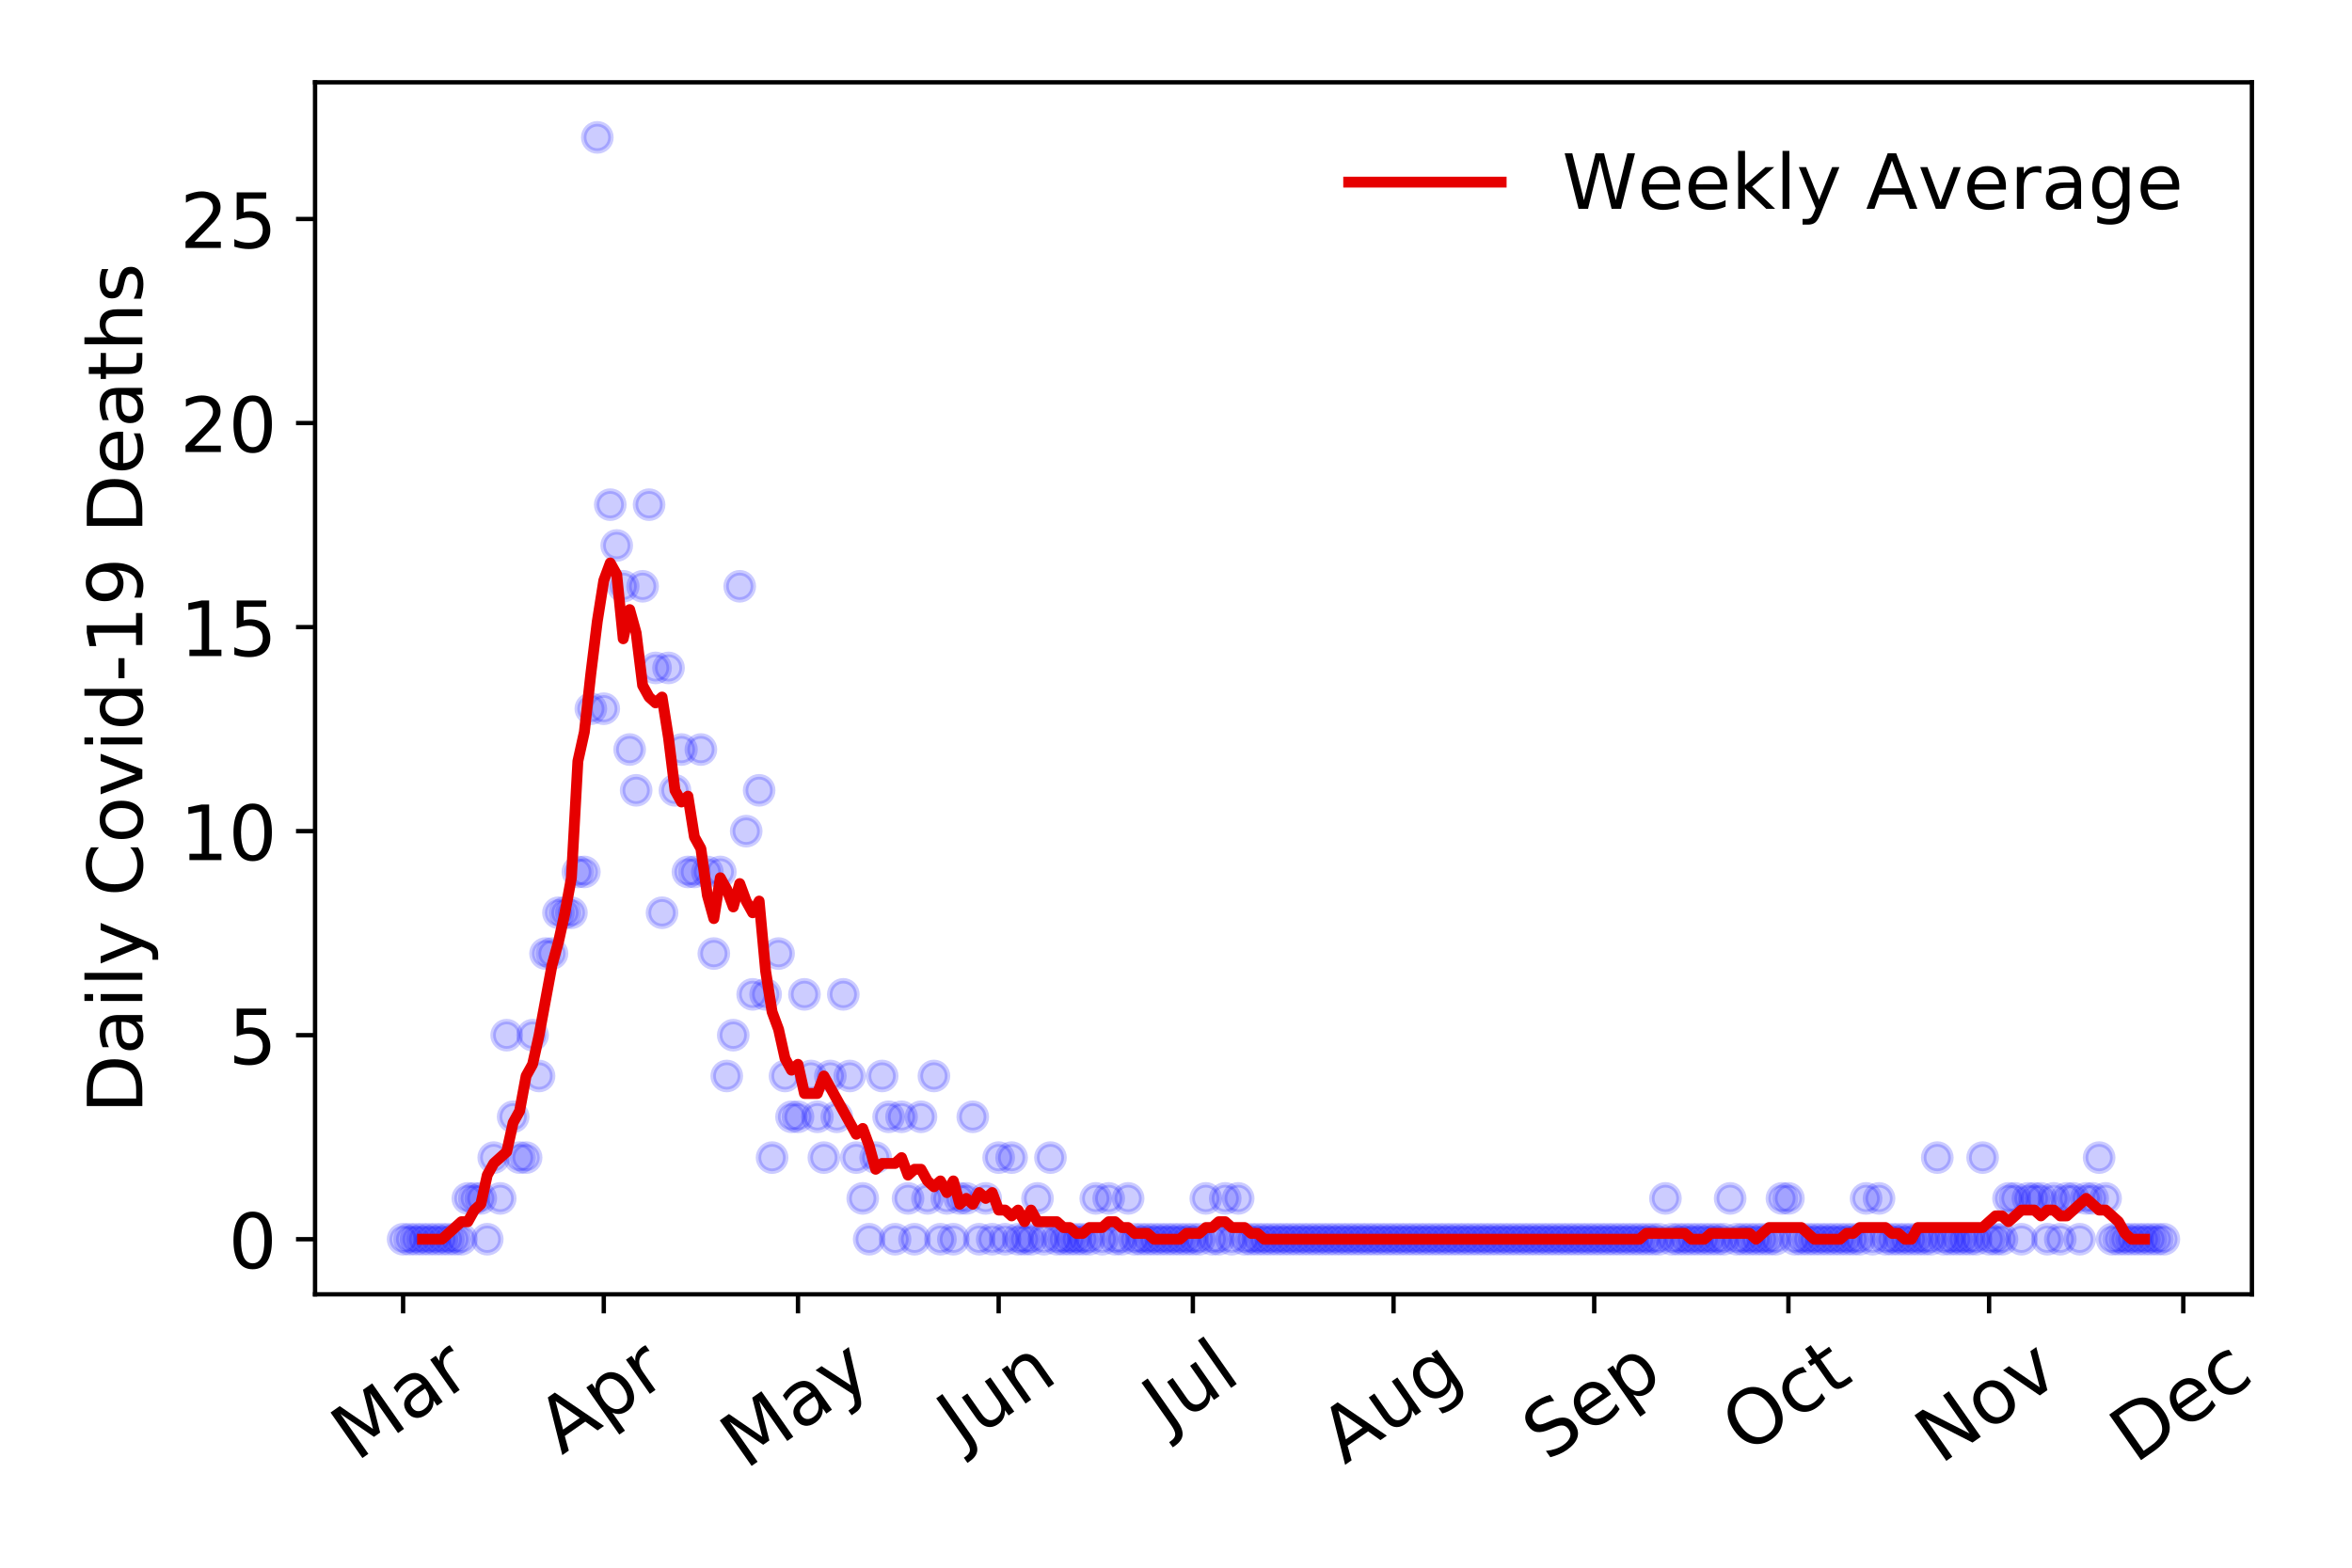 <?xml version="1.0" encoding="utf-8" standalone="no"?>
<!DOCTYPE svg PUBLIC "-//W3C//DTD SVG 1.1//EN"
  "http://www.w3.org/Graphics/SVG/1.1/DTD/svg11.dtd">
<!-- Created with matplotlib (https://matplotlib.org/) -->
<svg height="288pt" version="1.1" viewBox="0 0 432 288" width="432pt" xmlns="http://www.w3.org/2000/svg" xmlns:xlink="http://www.w3.org/1999/xlink">
 <defs>
  <style type="text/css">
*{stroke-linecap:butt;stroke-linejoin:round;}
  </style>
 </defs>
 <g id="figure_1">
  <g id="patch_1">
   <path d="M 0 288 
L 432 288 
L 432 0 
L 0 0 
z
" style="fill:#ffffff;"/>
  </g>
  <g id="axes_1">
   <g id="patch_2">
    <path d="M 57.87 237.778 
L 413.616 237.778 
L 413.616 15.12 
L 57.87 15.12 
z
" style="fill:#ffffff;"/>
   </g>
   <g id="matplotlib.axis_1">
    <g id="xtick_1">
     <g id="line2d_1">
      <defs>
       <path d="M 0 0 
L 0 3.5 
" id="m06662e862b" style="stroke:#000000;stroke-width:0.8;"/>
      </defs>
      <g>
       <use style="stroke:#000000;stroke-width:0.8;" x="74.04" xlink:href="#m06662e862b" y="237.778"/>
      </g>
     </g>
     <g id="text_1">
      <!-- Mar -->
      <defs>
       <path d="M 9.812 72.906 
L 24.516 72.906 
L 43.109 23.297 
L 61.812 72.906 
L 76.516 72.906 
L 76.516 0 
L 66.891 0 
L 66.891 64.016 
L 48.094 14.016 
L 38.188 14.016 
L 19.391 64.016 
L 19.391 0 
L 9.812 0 
z
" id="DejaVuSans-77"/>
       <path d="M 34.281 27.484 
Q 23.391 27.484 19.188 25 
Q 14.984 22.516 14.984 16.5 
Q 14.984 11.719 18.141 8.906 
Q 21.297 6.109 26.703 6.109 
Q 34.188 6.109 38.703 11.406 
Q 43.219 16.703 43.219 25.484 
L 43.219 27.484 
z
M 52.203 31.203 
L 52.203 0 
L 43.219 0 
L 43.219 8.297 
Q 40.141 3.328 35.547 0.953 
Q 30.953 -1.422 24.312 -1.422 
Q 15.922 -1.422 10.953 3.297 
Q 6 8.016 6 15.922 
Q 6 25.141 12.172 29.828 
Q 18.359 34.516 30.609 34.516 
L 43.219 34.516 
L 43.219 35.406 
Q 43.219 41.609 39.141 45 
Q 35.062 48.391 27.688 48.391 
Q 23 48.391 18.547 47.266 
Q 14.109 46.141 10.016 43.891 
L 10.016 52.203 
Q 14.938 54.109 19.578 55.047 
Q 24.219 56 28.609 56 
Q 40.484 56 46.344 49.844 
Q 52.203 43.703 52.203 31.203 
z
" id="DejaVuSans-97"/>
       <path d="M 41.109 46.297 
Q 39.594 47.172 37.812 47.578 
Q 36.031 48 33.891 48 
Q 26.266 48 22.188 43.047 
Q 18.109 38.094 18.109 28.812 
L 18.109 0 
L 9.078 0 
L 9.078 54.688 
L 18.109 54.688 
L 18.109 46.188 
Q 20.953 51.172 25.484 53.578 
Q 30.031 56 36.531 56 
Q 37.453 56 38.578 55.875 
Q 39.703 55.766 41.062 55.516 
z
" id="DejaVuSans-114"/>
      </defs>
      <g transform="translate(65.438 268.643)rotate(-35)scale(0.14 -0.14)">
       <use xlink:href="#DejaVuSans-77"/>
       <use x="86.279" xlink:href="#DejaVuSans-97"/>
       <use x="147.559" xlink:href="#DejaVuSans-114"/>
      </g>
     </g>
    </g>
    <g id="xtick_2">
     <g id="line2d_2">
      <g>
       <use style="stroke:#000000;stroke-width:0.8;" x="110.899" xlink:href="#m06662e862b" y="237.778"/>
      </g>
     </g>
     <g id="text_2">
      <!-- Apr -->
      <defs>
       <path d="M 34.188 63.188 
L 20.797 26.906 
L 47.609 26.906 
z
M 28.609 72.906 
L 39.797 72.906 
L 67.578 0 
L 57.328 0 
L 50.688 18.703 
L 17.828 18.703 
L 11.188 0 
L 0.781 0 
z
" id="DejaVuSans-65"/>
       <path d="M 18.109 8.203 
L 18.109 -20.797 
L 9.078 -20.797 
L 9.078 54.688 
L 18.109 54.688 
L 18.109 46.391 
Q 20.953 51.266 25.266 53.625 
Q 29.594 56 35.594 56 
Q 45.562 56 51.781 48.094 
Q 58.016 40.188 58.016 27.297 
Q 58.016 14.406 51.781 6.484 
Q 45.562 -1.422 35.594 -1.422 
Q 29.594 -1.422 25.266 0.953 
Q 20.953 3.328 18.109 8.203 
z
M 48.688 27.297 
Q 48.688 37.203 44.609 42.844 
Q 40.531 48.484 33.406 48.484 
Q 26.266 48.484 22.188 42.844 
Q 18.109 37.203 18.109 27.297 
Q 18.109 17.391 22.188 11.75 
Q 26.266 6.109 33.406 6.109 
Q 40.531 6.109 44.609 11.75 
Q 48.688 17.391 48.688 27.297 
z
" id="DejaVuSans-112"/>
      </defs>
      <g transform="translate(103.195 267.384)rotate(-35)scale(0.14 -0.14)">
       <use xlink:href="#DejaVuSans-65"/>
       <use x="68.408" xlink:href="#DejaVuSans-112"/>
       <use x="131.885" xlink:href="#DejaVuSans-114"/>
      </g>
     </g>
    </g>
    <g id="xtick_3">
     <g id="line2d_3">
      <g>
       <use style="stroke:#000000;stroke-width:0.8;" x="146.569" xlink:href="#m06662e862b" y="237.778"/>
      </g>
     </g>
     <g id="text_3">
      <!-- May -->
      <defs>
       <path d="M 32.172 -5.078 
Q 28.375 -14.844 24.75 -17.812 
Q 21.141 -20.797 15.094 -20.797 
L 7.906 -20.797 
L 7.906 -13.281 
L 13.188 -13.281 
Q 16.891 -13.281 18.938 -11.516 
Q 21 -9.766 23.484 -3.219 
L 25.094 0.875 
L 2.984 54.688 
L 12.5 54.688 
L 29.594 11.922 
L 46.688 54.688 
L 56.203 54.688 
z
" id="DejaVuSans-121"/>
      </defs>
      <g transform="translate(136.929 270.094)rotate(-35)scale(0.14 -0.14)">
       <use xlink:href="#DejaVuSans-77"/>
       <use x="86.279" xlink:href="#DejaVuSans-97"/>
       <use x="147.559" xlink:href="#DejaVuSans-121"/>
      </g>
     </g>
    </g>
    <g id="xtick_4">
     <g id="line2d_4">
      <g>
       <use style="stroke:#000000;stroke-width:0.8;" x="183.428" xlink:href="#m06662e862b" y="237.778"/>
      </g>
     </g>
     <g id="text_4">
      <!-- Jun -->
      <defs>
       <path d="M 9.812 72.906 
L 19.672 72.906 
L 19.672 5.078 
Q 19.672 -8.109 14.672 -14.062 
Q 9.672 -20.016 -1.422 -20.016 
L -5.172 -20.016 
L -5.172 -11.719 
L -2.094 -11.719 
Q 4.438 -11.719 7.125 -8.047 
Q 9.812 -4.391 9.812 5.078 
z
" id="DejaVuSans-74"/>
       <path d="M 8.5 21.578 
L 8.5 54.688 
L 17.484 54.688 
L 17.484 21.922 
Q 17.484 14.156 20.5 10.266 
Q 23.531 6.391 29.594 6.391 
Q 36.859 6.391 41.078 11.031 
Q 45.312 15.672 45.312 23.688 
L 45.312 54.688 
L 54.297 54.688 
L 54.297 0 
L 45.312 0 
L 45.312 8.406 
Q 42.047 3.422 37.719 1 
Q 33.406 -1.422 27.688 -1.422 
Q 18.266 -1.422 13.375 4.438 
Q 8.5 10.297 8.5 21.578 
z
M 31.109 56 
z
" id="DejaVuSans-117"/>
       <path d="M 54.891 33.016 
L 54.891 0 
L 45.906 0 
L 45.906 32.719 
Q 45.906 40.484 42.875 44.328 
Q 39.844 48.188 33.797 48.188 
Q 26.516 48.188 22.312 43.547 
Q 18.109 38.922 18.109 30.906 
L 18.109 0 
L 9.078 0 
L 9.078 54.688 
L 18.109 54.688 
L 18.109 46.188 
Q 21.344 51.125 25.703 53.562 
Q 30.078 56 35.797 56 
Q 45.219 56 50.047 50.172 
Q 54.891 44.344 54.891 33.016 
z
" id="DejaVuSans-110"/>
      </defs>
      <g transform="translate(176.684 266.039)rotate(-35)scale(0.14 -0.14)">
       <use xlink:href="#DejaVuSans-74"/>
       <use x="29.492" xlink:href="#DejaVuSans-117"/>
       <use x="92.871" xlink:href="#DejaVuSans-110"/>
      </g>
     </g>
    </g>
    <g id="xtick_5">
     <g id="line2d_5">
      <g>
       <use style="stroke:#000000;stroke-width:0.8;" x="219.097" xlink:href="#m06662e862b" y="237.778"/>
      </g>
     </g>
     <g id="text_5">
      <!-- Jul -->
      <defs>
       <path d="M 9.422 75.984 
L 18.406 75.984 
L 18.406 0 
L 9.422 0 
z
" id="DejaVuSans-108"/>
      </defs>
      <g transform="translate(214.395 263.181)rotate(-35)scale(0.14 -0.14)">
       <use xlink:href="#DejaVuSans-74"/>
       <use x="29.492" xlink:href="#DejaVuSans-117"/>
       <use x="92.871" xlink:href="#DejaVuSans-108"/>
      </g>
     </g>
    </g>
    <g id="xtick_6">
     <g id="line2d_6">
      <g>
       <use style="stroke:#000000;stroke-width:0.8;" x="255.956" xlink:href="#m06662e862b" y="237.778"/>
      </g>
     </g>
     <g id="text_6">
      <!-- Aug -->
      <defs>
       <path d="M 45.406 27.984 
Q 45.406 37.75 41.375 43.109 
Q 37.359 48.484 30.078 48.484 
Q 22.859 48.484 18.828 43.109 
Q 14.797 37.75 14.797 27.984 
Q 14.797 18.266 18.828 12.891 
Q 22.859 7.516 30.078 7.516 
Q 37.359 7.516 41.375 12.891 
Q 45.406 18.266 45.406 27.984 
z
M 54.391 6.781 
Q 54.391 -7.172 48.188 -13.984 
Q 42 -20.797 29.203 -20.797 
Q 24.469 -20.797 20.266 -20.094 
Q 16.062 -19.391 12.109 -17.922 
L 12.109 -9.188 
Q 16.062 -11.328 19.922 -12.344 
Q 23.781 -13.375 27.781 -13.375 
Q 36.625 -13.375 41.016 -8.766 
Q 45.406 -4.156 45.406 5.172 
L 45.406 9.625 
Q 42.625 4.781 38.281 2.391 
Q 33.938 0 27.875 0 
Q 17.828 0 11.672 7.656 
Q 5.516 15.328 5.516 27.984 
Q 5.516 40.672 11.672 48.328 
Q 17.828 56 27.875 56 
Q 33.938 56 38.281 53.609 
Q 42.625 51.219 45.406 46.391 
L 45.406 54.688 
L 54.391 54.688 
z
" id="DejaVuSans-103"/>
      </defs>
      <g transform="translate(246.975 269.172)rotate(-35)scale(0.14 -0.14)">
       <use xlink:href="#DejaVuSans-65"/>
       <use x="68.408" xlink:href="#DejaVuSans-117"/>
       <use x="131.787" xlink:href="#DejaVuSans-103"/>
      </g>
     </g>
    </g>
    <g id="xtick_7">
     <g id="line2d_7">
      <g>
       <use style="stroke:#000000;stroke-width:0.8;" x="292.815" xlink:href="#m06662e862b" y="237.778"/>
      </g>
     </g>
     <g id="text_7">
      <!-- Sep -->
      <defs>
       <path d="M 53.516 70.516 
L 53.516 60.891 
Q 47.906 63.578 42.922 64.891 
Q 37.938 66.219 33.297 66.219 
Q 25.25 66.219 20.875 63.094 
Q 16.5 59.969 16.5 54.203 
Q 16.5 49.359 19.406 46.891 
Q 22.312 44.438 30.422 42.922 
L 36.375 41.703 
Q 47.406 39.594 52.656 34.297 
Q 57.906 29 57.906 20.125 
Q 57.906 9.516 50.797 4.047 
Q 43.703 -1.422 29.984 -1.422 
Q 24.812 -1.422 18.969 -0.25 
Q 13.141 0.922 6.891 3.219 
L 6.891 13.375 
Q 12.891 10.016 18.656 8.297 
Q 24.422 6.594 29.984 6.594 
Q 38.422 6.594 43.016 9.906 
Q 47.609 13.234 47.609 19.391 
Q 47.609 24.75 44.312 27.781 
Q 41.016 30.812 33.5 32.328 
L 27.484 33.5 
Q 16.453 35.688 11.516 40.375 
Q 6.594 45.062 6.594 53.422 
Q 6.594 63.094 13.406 68.656 
Q 20.219 74.219 32.172 74.219 
Q 37.312 74.219 42.625 73.281 
Q 47.953 72.359 53.516 70.516 
z
" id="DejaVuSans-83"/>
       <path d="M 56.203 29.594 
L 56.203 25.203 
L 14.891 25.203 
Q 15.484 15.922 20.484 11.062 
Q 25.484 6.203 34.422 6.203 
Q 39.594 6.203 44.453 7.469 
Q 49.312 8.734 54.109 11.281 
L 54.109 2.781 
Q 49.266 0.734 44.188 -0.344 
Q 39.109 -1.422 33.891 -1.422 
Q 20.797 -1.422 13.156 6.188 
Q 5.516 13.812 5.516 26.812 
Q 5.516 40.234 12.766 48.109 
Q 20.016 56 32.328 56 
Q 43.359 56 49.781 48.891 
Q 56.203 41.797 56.203 29.594 
z
M 47.219 32.234 
Q 47.125 39.594 43.094 43.984 
Q 39.062 48.391 32.422 48.391 
Q 24.906 48.391 20.391 44.141 
Q 15.875 39.891 15.188 32.172 
z
" id="DejaVuSans-101"/>
      </defs>
      <g transform="translate(284.222 268.629)rotate(-35)scale(0.14 -0.14)">
       <use xlink:href="#DejaVuSans-83"/>
       <use x="63.477" xlink:href="#DejaVuSans-101"/>
       <use x="125" xlink:href="#DejaVuSans-112"/>
      </g>
     </g>
    </g>
    <g id="xtick_8">
     <g id="line2d_8">
      <g>
       <use style="stroke:#000000;stroke-width:0.8;" x="328.485" xlink:href="#m06662e862b" y="237.778"/>
      </g>
     </g>
     <g id="text_8">
      <!-- Oct -->
      <defs>
       <path d="M 39.406 66.219 
Q 28.656 66.219 22.328 58.203 
Q 16.016 50.203 16.016 36.375 
Q 16.016 22.609 22.328 14.594 
Q 28.656 6.594 39.406 6.594 
Q 50.141 6.594 56.422 14.594 
Q 62.703 22.609 62.703 36.375 
Q 62.703 50.203 56.422 58.203 
Q 50.141 66.219 39.406 66.219 
z
M 39.406 74.219 
Q 54.734 74.219 63.906 63.938 
Q 73.094 53.656 73.094 36.375 
Q 73.094 19.141 63.906 8.859 
Q 54.734 -1.422 39.406 -1.422 
Q 24.031 -1.422 14.812 8.828 
Q 5.609 19.094 5.609 36.375 
Q 5.609 53.656 14.812 63.938 
Q 24.031 74.219 39.406 74.219 
z
" id="DejaVuSans-79"/>
       <path d="M 48.781 52.594 
L 48.781 44.188 
Q 44.969 46.297 41.141 47.344 
Q 37.312 48.391 33.406 48.391 
Q 24.656 48.391 19.812 42.844 
Q 14.984 37.312 14.984 27.297 
Q 14.984 17.281 19.812 11.734 
Q 24.656 6.203 33.406 6.203 
Q 37.312 6.203 41.141 7.25 
Q 44.969 8.297 48.781 10.406 
L 48.781 2.094 
Q 45.016 0.344 40.984 -0.531 
Q 36.969 -1.422 32.422 -1.422 
Q 20.062 -1.422 12.781 6.344 
Q 5.516 14.109 5.516 27.297 
Q 5.516 40.672 12.859 48.328 
Q 20.219 56 33.016 56 
Q 37.156 56 41.109 55.141 
Q 45.062 54.297 48.781 52.594 
z
" id="DejaVuSans-99"/>
       <path d="M 18.312 70.219 
L 18.312 54.688 
L 36.812 54.688 
L 36.812 47.703 
L 18.312 47.703 
L 18.312 18.016 
Q 18.312 11.328 20.141 9.422 
Q 21.969 7.516 27.594 7.516 
L 36.812 7.516 
L 36.812 0 
L 27.594 0 
Q 17.188 0 13.234 3.875 
Q 9.281 7.766 9.281 18.016 
L 9.281 47.703 
L 2.688 47.703 
L 2.688 54.688 
L 9.281 54.688 
L 9.281 70.219 
z
" id="DejaVuSans-116"/>
      </defs>
      <g transform="translate(320.786 267.377)rotate(-35)scale(0.14 -0.14)">
       <use xlink:href="#DejaVuSans-79"/>
       <use x="78.711" xlink:href="#DejaVuSans-99"/>
       <use x="133.691" xlink:href="#DejaVuSans-116"/>
      </g>
     </g>
    </g>
    <g id="xtick_9">
     <g id="line2d_9">
      <g>
       <use style="stroke:#000000;stroke-width:0.8;" x="365.343" xlink:href="#m06662e862b" y="237.778"/>
      </g>
     </g>
     <g id="text_9">
      <!-- Nov -->
      <defs>
       <path d="M 9.812 72.906 
L 23.094 72.906 
L 55.422 11.922 
L 55.422 72.906 
L 64.984 72.906 
L 64.984 0 
L 51.703 0 
L 19.391 60.984 
L 19.391 0 
L 9.812 0 
z
" id="DejaVuSans-78"/>
       <path d="M 30.609 48.391 
Q 23.391 48.391 19.188 42.75 
Q 14.984 37.109 14.984 27.297 
Q 14.984 17.484 19.156 11.844 
Q 23.344 6.203 30.609 6.203 
Q 37.797 6.203 41.984 11.859 
Q 46.188 17.531 46.188 27.297 
Q 46.188 37.016 41.984 42.703 
Q 37.797 48.391 30.609 48.391 
z
M 30.609 56 
Q 42.328 56 49.016 48.375 
Q 55.719 40.766 55.719 27.297 
Q 55.719 13.875 49.016 6.219 
Q 42.328 -1.422 30.609 -1.422 
Q 18.844 -1.422 12.172 6.219 
Q 5.516 13.875 5.516 27.297 
Q 5.516 40.766 12.172 48.375 
Q 18.844 56 30.609 56 
z
" id="DejaVuSans-111"/>
       <path d="M 2.984 54.688 
L 12.5 54.688 
L 29.594 8.797 
L 46.688 54.688 
L 56.203 54.688 
L 35.688 0 
L 23.484 0 
z
" id="DejaVuSans-118"/>
      </defs>
      <g transform="translate(356.367 269.166)rotate(-35)scale(0.14 -0.14)">
       <use xlink:href="#DejaVuSans-78"/>
       <use x="74.805" xlink:href="#DejaVuSans-111"/>
       <use x="135.986" xlink:href="#DejaVuSans-118"/>
      </g>
     </g>
    </g>
    <g id="xtick_10">
     <g id="line2d_10">
      <g>
       <use style="stroke:#000000;stroke-width:0.8;" x="401.013" xlink:href="#m06662e862b" y="237.778"/>
      </g>
     </g>
     <g id="text_10">
      <!-- Dec -->
      <defs>
       <path d="M 19.672 64.797 
L 19.672 8.109 
L 31.594 8.109 
Q 46.688 8.109 53.688 14.938 
Q 60.688 21.781 60.688 36.531 
Q 60.688 51.172 53.688 57.984 
Q 46.688 64.797 31.594 64.797 
z
M 9.812 72.906 
L 30.078 72.906 
Q 51.266 72.906 61.172 64.094 
Q 71.094 55.281 71.094 36.531 
Q 71.094 17.672 61.125 8.828 
Q 51.172 0 30.078 0 
L 9.812 0 
z
" id="DejaVuSans-68"/>
      </defs>
      <g transform="translate(392.133 269.032)rotate(-35)scale(0.14 -0.14)">
       <use xlink:href="#DejaVuSans-68"/>
       <use x="77.002" xlink:href="#DejaVuSans-101"/>
       <use x="138.525" xlink:href="#DejaVuSans-99"/>
      </g>
     </g>
    </g>
   </g>
   <g id="matplotlib.axis_2">
    <g id="ytick_1">
     <g id="line2d_11">
      <defs>
       <path d="M 0 0 
L -3.5 0 
" id="m909c2f01d7" style="stroke:#000000;stroke-width:0.8;"/>
      </defs>
      <g>
       <use style="stroke:#000000;stroke-width:0.8;" x="57.87" xlink:href="#m909c2f01d7" y="227.657"/>
      </g>
     </g>
     <g id="text_11">
      <!-- 0 -->
      <defs>
       <path d="M 31.781 66.406 
Q 24.172 66.406 20.328 58.906 
Q 16.5 51.422 16.5 36.375 
Q 16.5 21.391 20.328 13.891 
Q 24.172 6.391 31.781 6.391 
Q 39.453 6.391 43.281 13.891 
Q 47.125 21.391 47.125 36.375 
Q 47.125 51.422 43.281 58.906 
Q 39.453 66.406 31.781 66.406 
z
M 31.781 74.219 
Q 44.047 74.219 50.516 64.516 
Q 56.984 54.828 56.984 36.375 
Q 56.984 17.969 50.516 8.266 
Q 44.047 -1.422 31.781 -1.422 
Q 19.531 -1.422 13.062 8.266 
Q 6.594 17.969 6.594 36.375 
Q 6.594 54.828 13.062 64.516 
Q 19.531 74.219 31.781 74.219 
z
" id="DejaVuSans-48"/>
      </defs>
      <g transform="translate(41.962 232.976)scale(0.14 -0.14)">
       <use xlink:href="#DejaVuSans-48"/>
      </g>
     </g>
    </g>
    <g id="ytick_2">
     <g id="line2d_12">
      <g>
       <use style="stroke:#000000;stroke-width:0.8;" x="57.87" xlink:href="#m909c2f01d7" y="190.173"/>
      </g>
     </g>
     <g id="text_12">
      <!-- 5 -->
      <defs>
       <path d="M 10.797 72.906 
L 49.516 72.906 
L 49.516 64.594 
L 19.828 64.594 
L 19.828 46.734 
Q 21.969 47.469 24.109 47.828 
Q 26.266 48.188 28.422 48.188 
Q 40.625 48.188 47.75 41.5 
Q 54.891 34.812 54.891 23.391 
Q 54.891 11.625 47.562 5.094 
Q 40.234 -1.422 26.906 -1.422 
Q 22.312 -1.422 17.547 -0.641 
Q 12.797 0.141 7.719 1.703 
L 7.719 11.625 
Q 12.109 9.234 16.797 8.062 
Q 21.484 6.891 26.703 6.891 
Q 35.156 6.891 40.078 11.328 
Q 45.016 15.766 45.016 23.391 
Q 45.016 31 40.078 35.438 
Q 35.156 39.891 26.703 39.891 
Q 22.75 39.891 18.812 39.016 
Q 14.891 38.141 10.797 36.281 
z
" id="DejaVuSans-53"/>
      </defs>
      <g transform="translate(41.962 195.492)scale(0.14 -0.14)">
       <use xlink:href="#DejaVuSans-53"/>
      </g>
     </g>
    </g>
    <g id="ytick_3">
     <g id="line2d_13">
      <g>
       <use style="stroke:#000000;stroke-width:0.8;" x="57.87" xlink:href="#m909c2f01d7" y="152.688"/>
      </g>
     </g>
     <g id="text_13">
      <!-- 10 -->
      <defs>
       <path d="M 12.406 8.297 
L 28.516 8.297 
L 28.516 63.922 
L 10.984 60.406 
L 10.984 69.391 
L 28.422 72.906 
L 38.281 72.906 
L 38.281 8.297 
L 54.391 8.297 
L 54.391 0 
L 12.406 0 
z
" id="DejaVuSans-49"/>
      </defs>
      <g transform="translate(33.055 158.007)scale(0.14 -0.14)">
       <use xlink:href="#DejaVuSans-49"/>
       <use x="63.623" xlink:href="#DejaVuSans-48"/>
      </g>
     </g>
    </g>
    <g id="ytick_4">
     <g id="line2d_14">
      <g>
       <use style="stroke:#000000;stroke-width:0.8;" x="57.87" xlink:href="#m909c2f01d7" y="115.204"/>
      </g>
     </g>
     <g id="text_14">
      <!-- 15 -->
      <g transform="translate(33.055 120.523)scale(0.14 -0.14)">
       <use xlink:href="#DejaVuSans-49"/>
       <use x="63.623" xlink:href="#DejaVuSans-53"/>
      </g>
     </g>
    </g>
    <g id="ytick_5">
     <g id="line2d_15">
      <g>
       <use style="stroke:#000000;stroke-width:0.8;" x="57.87" xlink:href="#m909c2f01d7" y="77.719"/>
      </g>
     </g>
     <g id="text_15">
      <!-- 20 -->
      <defs>
       <path d="M 19.188 8.297 
L 53.609 8.297 
L 53.609 0 
L 7.328 0 
L 7.328 8.297 
Q 12.938 14.109 22.625 23.891 
Q 32.328 33.688 34.812 36.531 
Q 39.547 41.844 41.422 45.531 
Q 43.312 49.219 43.312 52.781 
Q 43.312 58.594 39.234 62.25 
Q 35.156 65.922 28.609 65.922 
Q 23.969 65.922 18.812 64.312 
Q 13.672 62.703 7.812 59.422 
L 7.812 69.391 
Q 13.766 71.781 18.938 73 
Q 24.125 74.219 28.422 74.219 
Q 39.75 74.219 46.484 68.547 
Q 53.219 62.891 53.219 53.422 
Q 53.219 48.922 51.531 44.891 
Q 49.859 40.875 45.406 35.406 
Q 44.188 33.984 37.641 27.219 
Q 31.109 20.453 19.188 8.297 
z
" id="DejaVuSans-50"/>
      </defs>
      <g transform="translate(33.055 83.038)scale(0.14 -0.14)">
       <use xlink:href="#DejaVuSans-50"/>
       <use x="63.623" xlink:href="#DejaVuSans-48"/>
      </g>
     </g>
    </g>
    <g id="ytick_6">
     <g id="line2d_16">
      <g>
       <use style="stroke:#000000;stroke-width:0.8;" x="57.87" xlink:href="#m909c2f01d7" y="40.235"/>
      </g>
     </g>
     <g id="text_16">
      <!-- 25 -->
      <g transform="translate(33.055 45.554)scale(0.14 -0.14)">
       <use xlink:href="#DejaVuSans-50"/>
       <use x="63.623" xlink:href="#DejaVuSans-53"/>
      </g>
     </g>
    </g>
    <g id="text_17">
     <!-- Daily Covid-19 Deaths -->
     <defs>
      <path d="M 9.422 54.688 
L 18.406 54.688 
L 18.406 0 
L 9.422 0 
z
M 9.422 75.984 
L 18.406 75.984 
L 18.406 64.594 
L 9.422 64.594 
z
" id="DejaVuSans-105"/>
      <path id="DejaVuSans-32"/>
      <path d="M 64.406 67.281 
L 64.406 56.891 
Q 59.422 61.531 53.781 63.812 
Q 48.141 66.109 41.797 66.109 
Q 29.297 66.109 22.656 58.469 
Q 16.016 50.828 16.016 36.375 
Q 16.016 21.969 22.656 14.328 
Q 29.297 6.688 41.797 6.688 
Q 48.141 6.688 53.781 8.984 
Q 59.422 11.281 64.406 15.922 
L 64.406 5.609 
Q 59.234 2.094 53.438 0.328 
Q 47.656 -1.422 41.219 -1.422 
Q 24.656 -1.422 15.125 8.703 
Q 5.609 18.844 5.609 36.375 
Q 5.609 53.953 15.125 64.078 
Q 24.656 74.219 41.219 74.219 
Q 47.75 74.219 53.531 72.484 
Q 59.328 70.75 64.406 67.281 
z
" id="DejaVuSans-67"/>
      <path d="M 45.406 46.391 
L 45.406 75.984 
L 54.391 75.984 
L 54.391 0 
L 45.406 0 
L 45.406 8.203 
Q 42.578 3.328 38.25 0.953 
Q 33.938 -1.422 27.875 -1.422 
Q 17.969 -1.422 11.734 6.484 
Q 5.516 14.406 5.516 27.297 
Q 5.516 40.188 11.734 48.094 
Q 17.969 56 27.875 56 
Q 33.938 56 38.25 53.625 
Q 42.578 51.266 45.406 46.391 
z
M 14.797 27.297 
Q 14.797 17.391 18.875 11.75 
Q 22.953 6.109 30.078 6.109 
Q 37.203 6.109 41.297 11.75 
Q 45.406 17.391 45.406 27.297 
Q 45.406 37.203 41.297 42.844 
Q 37.203 48.484 30.078 48.484 
Q 22.953 48.484 18.875 42.844 
Q 14.797 37.203 14.797 27.297 
z
" id="DejaVuSans-100"/>
      <path d="M 4.891 31.391 
L 31.203 31.391 
L 31.203 23.391 
L 4.891 23.391 
z
" id="DejaVuSans-45"/>
      <path d="M 10.984 1.516 
L 10.984 10.5 
Q 14.703 8.734 18.5 7.812 
Q 22.312 6.891 25.984 6.891 
Q 35.75 6.891 40.891 13.453 
Q 46.047 20.016 46.781 33.406 
Q 43.953 29.203 39.594 26.953 
Q 35.25 24.703 29.984 24.703 
Q 19.047 24.703 12.672 31.312 
Q 6.297 37.938 6.297 49.422 
Q 6.297 60.641 12.938 67.422 
Q 19.578 74.219 30.609 74.219 
Q 43.266 74.219 49.922 64.516 
Q 56.594 54.828 56.594 36.375 
Q 56.594 19.141 48.406 8.859 
Q 40.234 -1.422 26.422 -1.422 
Q 22.703 -1.422 18.891 -0.688 
Q 15.094 0.047 10.984 1.516 
z
M 30.609 32.422 
Q 37.25 32.422 41.125 36.953 
Q 45.016 41.5 45.016 49.422 
Q 45.016 57.281 41.125 61.844 
Q 37.25 66.406 30.609 66.406 
Q 23.969 66.406 20.094 61.844 
Q 16.219 57.281 16.219 49.422 
Q 16.219 41.5 20.094 36.953 
Q 23.969 32.422 30.609 32.422 
z
" id="DejaVuSans-57"/>
      <path d="M 54.891 33.016 
L 54.891 0 
L 45.906 0 
L 45.906 32.719 
Q 45.906 40.484 42.875 44.328 
Q 39.844 48.188 33.797 48.188 
Q 26.516 48.188 22.312 43.547 
Q 18.109 38.922 18.109 30.906 
L 18.109 0 
L 9.078 0 
L 9.078 75.984 
L 18.109 75.984 
L 18.109 46.188 
Q 21.344 51.125 25.703 53.562 
Q 30.078 56 35.797 56 
Q 45.219 56 50.047 50.172 
Q 54.891 44.344 54.891 33.016 
z
" id="DejaVuSans-104"/>
      <path d="M 44.281 53.078 
L 44.281 44.578 
Q 40.484 46.531 36.375 47.5 
Q 32.281 48.484 27.875 48.484 
Q 21.188 48.484 17.844 46.438 
Q 14.5 44.391 14.5 40.281 
Q 14.5 37.156 16.891 35.375 
Q 19.281 33.594 26.516 31.984 
L 29.594 31.297 
Q 39.156 29.25 43.188 25.516 
Q 47.219 21.781 47.219 15.094 
Q 47.219 7.469 41.188 3.016 
Q 35.156 -1.422 24.609 -1.422 
Q 20.219 -1.422 15.453 -0.562 
Q 10.688 0.297 5.422 2 
L 5.422 11.281 
Q 10.406 8.688 15.234 7.391 
Q 20.062 6.109 24.812 6.109 
Q 31.156 6.109 34.562 8.281 
Q 37.984 10.453 37.984 14.406 
Q 37.984 18.062 35.516 20.016 
Q 33.062 21.969 24.703 23.781 
L 21.578 24.516 
Q 13.234 26.266 9.516 29.906 
Q 5.812 33.547 5.812 39.891 
Q 5.812 47.609 11.281 51.797 
Q 16.75 56 26.812 56 
Q 31.781 56 36.172 55.266 
Q 40.578 54.547 44.281 53.078 
z
" id="DejaVuSans-115"/>
     </defs>
     <g transform="translate(26.143 204.56)rotate(-90)scale(0.14 -0.14)">
      <use xlink:href="#DejaVuSans-68"/>
      <use x="77.002" xlink:href="#DejaVuSans-97"/>
      <use x="138.281" xlink:href="#DejaVuSans-105"/>
      <use x="166.064" xlink:href="#DejaVuSans-108"/>
      <use x="193.848" xlink:href="#DejaVuSans-121"/>
      <use x="253.027" xlink:href="#DejaVuSans-32"/>
      <use x="284.814" xlink:href="#DejaVuSans-67"/>
      <use x="354.639" xlink:href="#DejaVuSans-111"/>
      <use x="415.82" xlink:href="#DejaVuSans-118"/>
      <use x="475" xlink:href="#DejaVuSans-105"/>
      <use x="502.783" xlink:href="#DejaVuSans-100"/>
      <use x="566.26" xlink:href="#DejaVuSans-45"/>
      <use x="602.344" xlink:href="#DejaVuSans-49"/>
      <use x="665.967" xlink:href="#DejaVuSans-57"/>
      <use x="729.59" xlink:href="#DejaVuSans-32"/>
      <use x="761.377" xlink:href="#DejaVuSans-68"/>
      <use x="838.379" xlink:href="#DejaVuSans-101"/>
      <use x="899.902" xlink:href="#DejaVuSans-97"/>
      <use x="961.182" xlink:href="#DejaVuSans-116"/>
      <use x="1000.391" xlink:href="#DejaVuSans-104"/>
      <use x="1063.77" xlink:href="#DejaVuSans-115"/>
     </g>
    </g>
   </g>
   <g id="line2d_17">
    <defs>
     <path d="M 0 2.5 
C 0.663 2.5 1.299 2.237 1.768 1.768 
C 2.237 1.299 2.5 0.663 2.5 0 
C 2.5 -0.663 2.237 -1.299 1.768 -1.768 
C 1.299 -2.237 0.663 -2.5 0 -2.5 
C -0.663 -2.5 -1.299 -2.237 -1.768 -1.768 
C -2.237 -1.299 -2.5 -0.663 -2.5 0 
C -2.5 0.663 -2.237 1.299 -1.768 1.768 
C -1.299 2.237 -0.663 2.5 0 2.5 
z
" id="m39ecb20fb3" style="stroke:#0000ff;stroke-opacity:0.2;"/>
    </defs>
    <g clip-path="url(#p3df1d6d3e1)">
     <use style="fill:#0000ff;fill-opacity:0.2;stroke:#0000ff;stroke-opacity:0.2;" x="74.04" xlink:href="#m39ecb20fb3" y="227.657"/>
     <use style="fill:#0000ff;fill-opacity:0.2;stroke:#0000ff;stroke-opacity:0.2;" x="75.229" xlink:href="#m39ecb20fb3" y="227.657"/>
     <use style="fill:#0000ff;fill-opacity:0.2;stroke:#0000ff;stroke-opacity:0.2;" x="76.418" xlink:href="#m39ecb20fb3" y="227.657"/>
     <use style="fill:#0000ff;fill-opacity:0.2;stroke:#0000ff;stroke-opacity:0.2;" x="77.607" xlink:href="#m39ecb20fb3" y="227.657"/>
     <use style="fill:#0000ff;fill-opacity:0.2;stroke:#0000ff;stroke-opacity:0.2;" x="78.796" xlink:href="#m39ecb20fb3" y="227.657"/>
     <use style="fill:#0000ff;fill-opacity:0.2;stroke:#0000ff;stroke-opacity:0.2;" x="79.985" xlink:href="#m39ecb20fb3" y="227.657"/>
     <use style="fill:#0000ff;fill-opacity:0.2;stroke:#0000ff;stroke-opacity:0.2;" x="81.174" xlink:href="#m39ecb20fb3" y="227.657"/>
     <use style="fill:#0000ff;fill-opacity:0.2;stroke:#0000ff;stroke-opacity:0.2;" x="82.363" xlink:href="#m39ecb20fb3" y="227.657"/>
     <use style="fill:#0000ff;fill-opacity:0.2;stroke:#0000ff;stroke-opacity:0.2;" x="83.552" xlink:href="#m39ecb20fb3" y="227.657"/>
     <use style="fill:#0000ff;fill-opacity:0.2;stroke:#0000ff;stroke-opacity:0.2;" x="84.741" xlink:href="#m39ecb20fb3" y="227.657"/>
     <use style="fill:#0000ff;fill-opacity:0.2;stroke:#0000ff;stroke-opacity:0.2;" x="85.93" xlink:href="#m39ecb20fb3" y="220.16"/>
     <use style="fill:#0000ff;fill-opacity:0.2;stroke:#0000ff;stroke-opacity:0.2;" x="87.119" xlink:href="#m39ecb20fb3" y="220.16"/>
     <use style="fill:#0000ff;fill-opacity:0.2;stroke:#0000ff;stroke-opacity:0.2;" x="88.308" xlink:href="#m39ecb20fb3" y="220.16"/>
     <use style="fill:#0000ff;fill-opacity:0.2;stroke:#0000ff;stroke-opacity:0.2;" x="89.497" xlink:href="#m39ecb20fb3" y="227.657"/>
     <use style="fill:#0000ff;fill-opacity:0.2;stroke:#0000ff;stroke-opacity:0.2;" x="90.686" xlink:href="#m39ecb20fb3" y="212.664"/>
     <use style="fill:#0000ff;fill-opacity:0.2;stroke:#0000ff;stroke-opacity:0.2;" x="91.875" xlink:href="#m39ecb20fb3" y="220.16"/>
     <use style="fill:#0000ff;fill-opacity:0.2;stroke:#0000ff;stroke-opacity:0.2;" x="93.064" xlink:href="#m39ecb20fb3" y="190.173"/>
     <use style="fill:#0000ff;fill-opacity:0.2;stroke:#0000ff;stroke-opacity:0.2;" x="94.253" xlink:href="#m39ecb20fb3" y="205.167"/>
     <use style="fill:#0000ff;fill-opacity:0.2;stroke:#0000ff;stroke-opacity:0.2;" x="95.442" xlink:href="#m39ecb20fb3" y="212.664"/>
     <use style="fill:#0000ff;fill-opacity:0.2;stroke:#0000ff;stroke-opacity:0.2;" x="96.631" xlink:href="#m39ecb20fb3" y="212.664"/>
     <use style="fill:#0000ff;fill-opacity:0.2;stroke:#0000ff;stroke-opacity:0.2;" x="97.82" xlink:href="#m39ecb20fb3" y="190.173"/>
     <use style="fill:#0000ff;fill-opacity:0.2;stroke:#0000ff;stroke-opacity:0.2;" x="99.009" xlink:href="#m39ecb20fb3" y="197.67"/>
     <use style="fill:#0000ff;fill-opacity:0.2;stroke:#0000ff;stroke-opacity:0.2;" x="100.198" xlink:href="#m39ecb20fb3" y="175.179"/>
     <use style="fill:#0000ff;fill-opacity:0.2;stroke:#0000ff;stroke-opacity:0.2;" x="101.387" xlink:href="#m39ecb20fb3" y="175.179"/>
     <use style="fill:#0000ff;fill-opacity:0.2;stroke:#0000ff;stroke-opacity:0.2;" x="102.576" xlink:href="#m39ecb20fb3" y="167.682"/>
     <use style="fill:#0000ff;fill-opacity:0.2;stroke:#0000ff;stroke-opacity:0.2;" x="103.765" xlink:href="#m39ecb20fb3" y="167.682"/>
     <use style="fill:#0000ff;fill-opacity:0.2;stroke:#0000ff;stroke-opacity:0.2;" x="104.954" xlink:href="#m39ecb20fb3" y="167.682"/>
     <use style="fill:#0000ff;fill-opacity:0.2;stroke:#0000ff;stroke-opacity:0.2;" x="106.143" xlink:href="#m39ecb20fb3" y="160.185"/>
     <use style="fill:#0000ff;fill-opacity:0.2;stroke:#0000ff;stroke-opacity:0.2;" x="107.332" xlink:href="#m39ecb20fb3" y="160.185"/>
     <use style="fill:#0000ff;fill-opacity:0.2;stroke:#0000ff;stroke-opacity:0.2;" x="108.521" xlink:href="#m39ecb20fb3" y="130.198"/>
     <use style="fill:#0000ff;fill-opacity:0.2;stroke:#0000ff;stroke-opacity:0.2;" x="109.71" xlink:href="#m39ecb20fb3" y="25.241"/>
     <use style="fill:#0000ff;fill-opacity:0.2;stroke:#0000ff;stroke-opacity:0.2;" x="110.899" xlink:href="#m39ecb20fb3" y="130.198"/>
     <use style="fill:#0000ff;fill-opacity:0.2;stroke:#0000ff;stroke-opacity:0.2;" x="112.088" xlink:href="#m39ecb20fb3" y="92.713"/>
     <use style="fill:#0000ff;fill-opacity:0.2;stroke:#0000ff;stroke-opacity:0.2;" x="113.277" xlink:href="#m39ecb20fb3" y="100.21"/>
     <use style="fill:#0000ff;fill-opacity:0.2;stroke:#0000ff;stroke-opacity:0.2;" x="114.466" xlink:href="#m39ecb20fb3" y="107.707"/>
     <use style="fill:#0000ff;fill-opacity:0.2;stroke:#0000ff;stroke-opacity:0.2;" x="115.655" xlink:href="#m39ecb20fb3" y="137.694"/>
     <use style="fill:#0000ff;fill-opacity:0.2;stroke:#0000ff;stroke-opacity:0.2;" x="116.844" xlink:href="#m39ecb20fb3" y="145.191"/>
     <use style="fill:#0000ff;fill-opacity:0.2;stroke:#0000ff;stroke-opacity:0.2;" x="118.033" xlink:href="#m39ecb20fb3" y="107.707"/>
     <use style="fill:#0000ff;fill-opacity:0.2;stroke:#0000ff;stroke-opacity:0.2;" x="119.222" xlink:href="#m39ecb20fb3" y="92.713"/>
     <use style="fill:#0000ff;fill-opacity:0.2;stroke:#0000ff;stroke-opacity:0.2;" x="120.411" xlink:href="#m39ecb20fb3" y="122.701"/>
     <use style="fill:#0000ff;fill-opacity:0.2;stroke:#0000ff;stroke-opacity:0.2;" x="121.6" xlink:href="#m39ecb20fb3" y="167.682"/>
     <use style="fill:#0000ff;fill-opacity:0.2;stroke:#0000ff;stroke-opacity:0.2;" x="122.789" xlink:href="#m39ecb20fb3" y="122.701"/>
     <use style="fill:#0000ff;fill-opacity:0.2;stroke:#0000ff;stroke-opacity:0.2;" x="123.978" xlink:href="#m39ecb20fb3" y="145.191"/>
     <use style="fill:#0000ff;fill-opacity:0.2;stroke:#0000ff;stroke-opacity:0.2;" x="125.167" xlink:href="#m39ecb20fb3" y="137.694"/>
     <use style="fill:#0000ff;fill-opacity:0.2;stroke:#0000ff;stroke-opacity:0.2;" x="126.356" xlink:href="#m39ecb20fb3" y="160.185"/>
     <use style="fill:#0000ff;fill-opacity:0.2;stroke:#0000ff;stroke-opacity:0.2;" x="127.545" xlink:href="#m39ecb20fb3" y="160.185"/>
     <use style="fill:#0000ff;fill-opacity:0.2;stroke:#0000ff;stroke-opacity:0.2;" x="128.734" xlink:href="#m39ecb20fb3" y="137.694"/>
     <use style="fill:#0000ff;fill-opacity:0.2;stroke:#0000ff;stroke-opacity:0.2;" x="129.923" xlink:href="#m39ecb20fb3" y="160.185"/>
     <use style="fill:#0000ff;fill-opacity:0.2;stroke:#0000ff;stroke-opacity:0.2;" x="131.112" xlink:href="#m39ecb20fb3" y="175.179"/>
     <use style="fill:#0000ff;fill-opacity:0.2;stroke:#0000ff;stroke-opacity:0.2;" x="132.301" xlink:href="#m39ecb20fb3" y="160.185"/>
     <use style="fill:#0000ff;fill-opacity:0.2;stroke:#0000ff;stroke-opacity:0.2;" x="133.49" xlink:href="#m39ecb20fb3" y="197.67"/>
     <use style="fill:#0000ff;fill-opacity:0.2;stroke:#0000ff;stroke-opacity:0.2;" x="134.679" xlink:href="#m39ecb20fb3" y="190.173"/>
     <use style="fill:#0000ff;fill-opacity:0.2;stroke:#0000ff;stroke-opacity:0.2;" x="135.868" xlink:href="#m39ecb20fb3" y="107.707"/>
     <use style="fill:#0000ff;fill-opacity:0.2;stroke:#0000ff;stroke-opacity:0.2;" x="137.057" xlink:href="#m39ecb20fb3" y="152.688"/>
     <use style="fill:#0000ff;fill-opacity:0.2;stroke:#0000ff;stroke-opacity:0.2;" x="138.246" xlink:href="#m39ecb20fb3" y="182.676"/>
     <use style="fill:#0000ff;fill-opacity:0.2;stroke:#0000ff;stroke-opacity:0.2;" x="139.435" xlink:href="#m39ecb20fb3" y="145.191"/>
     <use style="fill:#0000ff;fill-opacity:0.2;stroke:#0000ff;stroke-opacity:0.2;" x="140.624" xlink:href="#m39ecb20fb3" y="182.676"/>
     <use style="fill:#0000ff;fill-opacity:0.2;stroke:#0000ff;stroke-opacity:0.2;" x="141.813" xlink:href="#m39ecb20fb3" y="212.664"/>
     <use style="fill:#0000ff;fill-opacity:0.2;stroke:#0000ff;stroke-opacity:0.2;" x="143.002" xlink:href="#m39ecb20fb3" y="175.179"/>
     <use style="fill:#0000ff;fill-opacity:0.2;stroke:#0000ff;stroke-opacity:0.2;" x="144.191" xlink:href="#m39ecb20fb3" y="197.67"/>
     <use style="fill:#0000ff;fill-opacity:0.2;stroke:#0000ff;stroke-opacity:0.2;" x="145.38" xlink:href="#m39ecb20fb3" y="205.167"/>
     <use style="fill:#0000ff;fill-opacity:0.2;stroke:#0000ff;stroke-opacity:0.2;" x="146.569" xlink:href="#m39ecb20fb3" y="205.167"/>
     <use style="fill:#0000ff;fill-opacity:0.2;stroke:#0000ff;stroke-opacity:0.2;" x="147.758" xlink:href="#m39ecb20fb3" y="182.676"/>
     <use style="fill:#0000ff;fill-opacity:0.2;stroke:#0000ff;stroke-opacity:0.2;" x="148.947" xlink:href="#m39ecb20fb3" y="197.67"/>
     <use style="fill:#0000ff;fill-opacity:0.2;stroke:#0000ff;stroke-opacity:0.2;" x="150.136" xlink:href="#m39ecb20fb3" y="205.167"/>
     <use style="fill:#0000ff;fill-opacity:0.2;stroke:#0000ff;stroke-opacity:0.2;" x="151.325" xlink:href="#m39ecb20fb3" y="212.664"/>
     <use style="fill:#0000ff;fill-opacity:0.2;stroke:#0000ff;stroke-opacity:0.2;" x="152.514" xlink:href="#m39ecb20fb3" y="197.67"/>
     <use style="fill:#0000ff;fill-opacity:0.2;stroke:#0000ff;stroke-opacity:0.2;" x="153.703" xlink:href="#m39ecb20fb3" y="205.167"/>
     <use style="fill:#0000ff;fill-opacity:0.2;stroke:#0000ff;stroke-opacity:0.2;" x="154.892" xlink:href="#m39ecb20fb3" y="182.676"/>
     <use style="fill:#0000ff;fill-opacity:0.2;stroke:#0000ff;stroke-opacity:0.2;" x="156.081" xlink:href="#m39ecb20fb3" y="197.67"/>
     <use style="fill:#0000ff;fill-opacity:0.2;stroke:#0000ff;stroke-opacity:0.2;" x="157.27" xlink:href="#m39ecb20fb3" y="212.664"/>
     <use style="fill:#0000ff;fill-opacity:0.2;stroke:#0000ff;stroke-opacity:0.2;" x="158.459" xlink:href="#m39ecb20fb3" y="220.16"/>
     <use style="fill:#0000ff;fill-opacity:0.2;stroke:#0000ff;stroke-opacity:0.2;" x="159.648" xlink:href="#m39ecb20fb3" y="227.657"/>
     <use style="fill:#0000ff;fill-opacity:0.2;stroke:#0000ff;stroke-opacity:0.2;" x="160.837" xlink:href="#m39ecb20fb3" y="212.664"/>
     <use style="fill:#0000ff;fill-opacity:0.2;stroke:#0000ff;stroke-opacity:0.2;" x="162.026" xlink:href="#m39ecb20fb3" y="197.67"/>
     <use style="fill:#0000ff;fill-opacity:0.2;stroke:#0000ff;stroke-opacity:0.2;" x="163.215" xlink:href="#m39ecb20fb3" y="205.167"/>
     <use style="fill:#0000ff;fill-opacity:0.2;stroke:#0000ff;stroke-opacity:0.2;" x="164.404" xlink:href="#m39ecb20fb3" y="227.657"/>
     <use style="fill:#0000ff;fill-opacity:0.2;stroke:#0000ff;stroke-opacity:0.2;" x="165.593" xlink:href="#m39ecb20fb3" y="205.167"/>
     <use style="fill:#0000ff;fill-opacity:0.2;stroke:#0000ff;stroke-opacity:0.2;" x="166.782" xlink:href="#m39ecb20fb3" y="220.16"/>
     <use style="fill:#0000ff;fill-opacity:0.2;stroke:#0000ff;stroke-opacity:0.2;" x="167.971" xlink:href="#m39ecb20fb3" y="227.657"/>
     <use style="fill:#0000ff;fill-opacity:0.2;stroke:#0000ff;stroke-opacity:0.2;" x="169.16" xlink:href="#m39ecb20fb3" y="205.167"/>
     <use style="fill:#0000ff;fill-opacity:0.2;stroke:#0000ff;stroke-opacity:0.2;" x="170.349" xlink:href="#m39ecb20fb3" y="220.16"/>
     <use style="fill:#0000ff;fill-opacity:0.2;stroke:#0000ff;stroke-opacity:0.2;" x="171.538" xlink:href="#m39ecb20fb3" y="197.67"/>
     <use style="fill:#0000ff;fill-opacity:0.2;stroke:#0000ff;stroke-opacity:0.2;" x="172.727" xlink:href="#m39ecb20fb3" y="227.657"/>
     <use style="fill:#0000ff;fill-opacity:0.2;stroke:#0000ff;stroke-opacity:0.2;" x="173.916" xlink:href="#m39ecb20fb3" y="220.16"/>
     <use style="fill:#0000ff;fill-opacity:0.2;stroke:#0000ff;stroke-opacity:0.2;" x="175.105" xlink:href="#m39ecb20fb3" y="227.657"/>
     <use style="fill:#0000ff;fill-opacity:0.2;stroke:#0000ff;stroke-opacity:0.2;" x="176.294" xlink:href="#m39ecb20fb3" y="220.16"/>
     <use style="fill:#0000ff;fill-opacity:0.2;stroke:#0000ff;stroke-opacity:0.2;" x="177.483" xlink:href="#m39ecb20fb3" y="220.16"/>
     <use style="fill:#0000ff;fill-opacity:0.2;stroke:#0000ff;stroke-opacity:0.2;" x="178.672" xlink:href="#m39ecb20fb3" y="205.167"/>
     <use style="fill:#0000ff;fill-opacity:0.2;stroke:#0000ff;stroke-opacity:0.2;" x="179.861" xlink:href="#m39ecb20fb3" y="227.657"/>
     <use style="fill:#0000ff;fill-opacity:0.2;stroke:#0000ff;stroke-opacity:0.2;" x="181.05" xlink:href="#m39ecb20fb3" y="220.16"/>
     <use style="fill:#0000ff;fill-opacity:0.2;stroke:#0000ff;stroke-opacity:0.2;" x="182.239" xlink:href="#m39ecb20fb3" y="227.657"/>
     <use style="fill:#0000ff;fill-opacity:0.2;stroke:#0000ff;stroke-opacity:0.2;" x="183.428" xlink:href="#m39ecb20fb3" y="212.664"/>
     <use style="fill:#0000ff;fill-opacity:0.2;stroke:#0000ff;stroke-opacity:0.2;" x="184.617" xlink:href="#m39ecb20fb3" y="227.657"/>
     <use style="fill:#0000ff;fill-opacity:0.2;stroke:#0000ff;stroke-opacity:0.2;" x="185.806" xlink:href="#m39ecb20fb3" y="212.664"/>
     <use style="fill:#0000ff;fill-opacity:0.2;stroke:#0000ff;stroke-opacity:0.2;" x="186.995" xlink:href="#m39ecb20fb3" y="227.657"/>
     <use style="fill:#0000ff;fill-opacity:0.2;stroke:#0000ff;stroke-opacity:0.2;" x="188.184" xlink:href="#m39ecb20fb3" y="227.657"/>
     <use style="fill:#0000ff;fill-opacity:0.2;stroke:#0000ff;stroke-opacity:0.2;" x="189.373" xlink:href="#m39ecb20fb3" y="227.657"/>
     <use style="fill:#0000ff;fill-opacity:0.2;stroke:#0000ff;stroke-opacity:0.2;" x="190.562" xlink:href="#m39ecb20fb3" y="220.16"/>
     <use style="fill:#0000ff;fill-opacity:0.2;stroke:#0000ff;stroke-opacity:0.2;" x="191.751" xlink:href="#m39ecb20fb3" y="227.657"/>
     <use style="fill:#0000ff;fill-opacity:0.2;stroke:#0000ff;stroke-opacity:0.2;" x="192.94" xlink:href="#m39ecb20fb3" y="212.664"/>
     <use style="fill:#0000ff;fill-opacity:0.2;stroke:#0000ff;stroke-opacity:0.2;" x="194.128" xlink:href="#m39ecb20fb3" y="227.657"/>
     <use style="fill:#0000ff;fill-opacity:0.2;stroke:#0000ff;stroke-opacity:0.2;" x="195.317" xlink:href="#m39ecb20fb3" y="227.657"/>
     <use style="fill:#0000ff;fill-opacity:0.2;stroke:#0000ff;stroke-opacity:0.2;" x="196.506" xlink:href="#m39ecb20fb3" y="227.657"/>
     <use style="fill:#0000ff;fill-opacity:0.2;stroke:#0000ff;stroke-opacity:0.2;" x="197.695" xlink:href="#m39ecb20fb3" y="227.657"/>
     <use style="fill:#0000ff;fill-opacity:0.2;stroke:#0000ff;stroke-opacity:0.2;" x="198.884" xlink:href="#m39ecb20fb3" y="227.657"/>
     <use style="fill:#0000ff;fill-opacity:0.2;stroke:#0000ff;stroke-opacity:0.2;" x="200.073" xlink:href="#m39ecb20fb3" y="227.657"/>
     <use style="fill:#0000ff;fill-opacity:0.2;stroke:#0000ff;stroke-opacity:0.2;" x="201.262" xlink:href="#m39ecb20fb3" y="220.16"/>
     <use style="fill:#0000ff;fill-opacity:0.2;stroke:#0000ff;stroke-opacity:0.2;" x="202.451" xlink:href="#m39ecb20fb3" y="227.657"/>
     <use style="fill:#0000ff;fill-opacity:0.2;stroke:#0000ff;stroke-opacity:0.2;" x="203.64" xlink:href="#m39ecb20fb3" y="220.16"/>
     <use style="fill:#0000ff;fill-opacity:0.2;stroke:#0000ff;stroke-opacity:0.2;" x="204.829" xlink:href="#m39ecb20fb3" y="227.657"/>
     <use style="fill:#0000ff;fill-opacity:0.2;stroke:#0000ff;stroke-opacity:0.2;" x="206.018" xlink:href="#m39ecb20fb3" y="227.657"/>
     <use style="fill:#0000ff;fill-opacity:0.2;stroke:#0000ff;stroke-opacity:0.2;" x="207.207" xlink:href="#m39ecb20fb3" y="220.16"/>
     <use style="fill:#0000ff;fill-opacity:0.2;stroke:#0000ff;stroke-opacity:0.2;" x="208.396" xlink:href="#m39ecb20fb3" y="227.657"/>
     <use style="fill:#0000ff;fill-opacity:0.2;stroke:#0000ff;stroke-opacity:0.2;" x="209.585" xlink:href="#m39ecb20fb3" y="227.657"/>
     <use style="fill:#0000ff;fill-opacity:0.2;stroke:#0000ff;stroke-opacity:0.2;" x="210.774" xlink:href="#m39ecb20fb3" y="227.657"/>
     <use style="fill:#0000ff;fill-opacity:0.2;stroke:#0000ff;stroke-opacity:0.2;" x="211.963" xlink:href="#m39ecb20fb3" y="227.657"/>
     <use style="fill:#0000ff;fill-opacity:0.2;stroke:#0000ff;stroke-opacity:0.2;" x="213.152" xlink:href="#m39ecb20fb3" y="227.657"/>
     <use style="fill:#0000ff;fill-opacity:0.2;stroke:#0000ff;stroke-opacity:0.2;" x="214.341" xlink:href="#m39ecb20fb3" y="227.657"/>
     <use style="fill:#0000ff;fill-opacity:0.2;stroke:#0000ff;stroke-opacity:0.2;" x="215.53" xlink:href="#m39ecb20fb3" y="227.657"/>
     <use style="fill:#0000ff;fill-opacity:0.2;stroke:#0000ff;stroke-opacity:0.2;" x="216.719" xlink:href="#m39ecb20fb3" y="227.657"/>
     <use style="fill:#0000ff;fill-opacity:0.2;stroke:#0000ff;stroke-opacity:0.2;" x="217.908" xlink:href="#m39ecb20fb3" y="227.657"/>
     <use style="fill:#0000ff;fill-opacity:0.2;stroke:#0000ff;stroke-opacity:0.2;" x="219.097" xlink:href="#m39ecb20fb3" y="227.657"/>
     <use style="fill:#0000ff;fill-opacity:0.2;stroke:#0000ff;stroke-opacity:0.2;" x="220.286" xlink:href="#m39ecb20fb3" y="227.657"/>
     <use style="fill:#0000ff;fill-opacity:0.2;stroke:#0000ff;stroke-opacity:0.2;" x="221.475" xlink:href="#m39ecb20fb3" y="220.16"/>
     <use style="fill:#0000ff;fill-opacity:0.2;stroke:#0000ff;stroke-opacity:0.2;" x="222.664" xlink:href="#m39ecb20fb3" y="227.657"/>
     <use style="fill:#0000ff;fill-opacity:0.2;stroke:#0000ff;stroke-opacity:0.2;" x="223.853" xlink:href="#m39ecb20fb3" y="227.657"/>
     <use style="fill:#0000ff;fill-opacity:0.2;stroke:#0000ff;stroke-opacity:0.2;" x="225.042" xlink:href="#m39ecb20fb3" y="220.16"/>
     <use style="fill:#0000ff;fill-opacity:0.2;stroke:#0000ff;stroke-opacity:0.2;" x="226.231" xlink:href="#m39ecb20fb3" y="227.657"/>
     <use style="fill:#0000ff;fill-opacity:0.2;stroke:#0000ff;stroke-opacity:0.2;" x="227.42" xlink:href="#m39ecb20fb3" y="220.16"/>
     <use style="fill:#0000ff;fill-opacity:0.2;stroke:#0000ff;stroke-opacity:0.2;" x="228.609" xlink:href="#m39ecb20fb3" y="227.657"/>
     <use style="fill:#0000ff;fill-opacity:0.2;stroke:#0000ff;stroke-opacity:0.2;" x="229.798" xlink:href="#m39ecb20fb3" y="227.657"/>
     <use style="fill:#0000ff;fill-opacity:0.2;stroke:#0000ff;stroke-opacity:0.2;" x="230.987" xlink:href="#m39ecb20fb3" y="227.657"/>
     <use style="fill:#0000ff;fill-opacity:0.2;stroke:#0000ff;stroke-opacity:0.2;" x="232.176" xlink:href="#m39ecb20fb3" y="227.657"/>
     <use style="fill:#0000ff;fill-opacity:0.2;stroke:#0000ff;stroke-opacity:0.2;" x="233.365" xlink:href="#m39ecb20fb3" y="227.657"/>
     <use style="fill:#0000ff;fill-opacity:0.2;stroke:#0000ff;stroke-opacity:0.2;" x="234.554" xlink:href="#m39ecb20fb3" y="227.657"/>
     <use style="fill:#0000ff;fill-opacity:0.2;stroke:#0000ff;stroke-opacity:0.2;" x="235.743" xlink:href="#m39ecb20fb3" y="227.657"/>
     <use style="fill:#0000ff;fill-opacity:0.2;stroke:#0000ff;stroke-opacity:0.2;" x="236.932" xlink:href="#m39ecb20fb3" y="227.657"/>
     <use style="fill:#0000ff;fill-opacity:0.2;stroke:#0000ff;stroke-opacity:0.2;" x="238.121" xlink:href="#m39ecb20fb3" y="227.657"/>
     <use style="fill:#0000ff;fill-opacity:0.2;stroke:#0000ff;stroke-opacity:0.2;" x="239.31" xlink:href="#m39ecb20fb3" y="227.657"/>
     <use style="fill:#0000ff;fill-opacity:0.2;stroke:#0000ff;stroke-opacity:0.2;" x="240.499" xlink:href="#m39ecb20fb3" y="227.657"/>
     <use style="fill:#0000ff;fill-opacity:0.2;stroke:#0000ff;stroke-opacity:0.2;" x="241.688" xlink:href="#m39ecb20fb3" y="227.657"/>
     <use style="fill:#0000ff;fill-opacity:0.2;stroke:#0000ff;stroke-opacity:0.2;" x="242.877" xlink:href="#m39ecb20fb3" y="227.657"/>
     <use style="fill:#0000ff;fill-opacity:0.2;stroke:#0000ff;stroke-opacity:0.2;" x="244.066" xlink:href="#m39ecb20fb3" y="227.657"/>
     <use style="fill:#0000ff;fill-opacity:0.2;stroke:#0000ff;stroke-opacity:0.2;" x="245.255" xlink:href="#m39ecb20fb3" y="227.657"/>
     <use style="fill:#0000ff;fill-opacity:0.2;stroke:#0000ff;stroke-opacity:0.2;" x="246.444" xlink:href="#m39ecb20fb3" y="227.657"/>
     <use style="fill:#0000ff;fill-opacity:0.2;stroke:#0000ff;stroke-opacity:0.2;" x="247.633" xlink:href="#m39ecb20fb3" y="227.657"/>
     <use style="fill:#0000ff;fill-opacity:0.2;stroke:#0000ff;stroke-opacity:0.2;" x="248.822" xlink:href="#m39ecb20fb3" y="227.657"/>
     <use style="fill:#0000ff;fill-opacity:0.2;stroke:#0000ff;stroke-opacity:0.2;" x="250.011" xlink:href="#m39ecb20fb3" y="227.657"/>
     <use style="fill:#0000ff;fill-opacity:0.2;stroke:#0000ff;stroke-opacity:0.2;" x="251.2" xlink:href="#m39ecb20fb3" y="227.657"/>
     <use style="fill:#0000ff;fill-opacity:0.2;stroke:#0000ff;stroke-opacity:0.2;" x="252.389" xlink:href="#m39ecb20fb3" y="227.657"/>
     <use style="fill:#0000ff;fill-opacity:0.2;stroke:#0000ff;stroke-opacity:0.2;" x="253.578" xlink:href="#m39ecb20fb3" y="227.657"/>
     <use style="fill:#0000ff;fill-opacity:0.2;stroke:#0000ff;stroke-opacity:0.2;" x="254.767" xlink:href="#m39ecb20fb3" y="227.657"/>
     <use style="fill:#0000ff;fill-opacity:0.2;stroke:#0000ff;stroke-opacity:0.2;" x="255.956" xlink:href="#m39ecb20fb3" y="227.657"/>
     <use style="fill:#0000ff;fill-opacity:0.2;stroke:#0000ff;stroke-opacity:0.2;" x="257.145" xlink:href="#m39ecb20fb3" y="227.657"/>
     <use style="fill:#0000ff;fill-opacity:0.2;stroke:#0000ff;stroke-opacity:0.2;" x="258.334" xlink:href="#m39ecb20fb3" y="227.657"/>
     <use style="fill:#0000ff;fill-opacity:0.2;stroke:#0000ff;stroke-opacity:0.2;" x="259.523" xlink:href="#m39ecb20fb3" y="227.657"/>
     <use style="fill:#0000ff;fill-opacity:0.2;stroke:#0000ff;stroke-opacity:0.2;" x="260.712" xlink:href="#m39ecb20fb3" y="227.657"/>
     <use style="fill:#0000ff;fill-opacity:0.2;stroke:#0000ff;stroke-opacity:0.2;" x="261.901" xlink:href="#m39ecb20fb3" y="227.657"/>
     <use style="fill:#0000ff;fill-opacity:0.2;stroke:#0000ff;stroke-opacity:0.2;" x="263.09" xlink:href="#m39ecb20fb3" y="227.657"/>
     <use style="fill:#0000ff;fill-opacity:0.2;stroke:#0000ff;stroke-opacity:0.2;" x="264.279" xlink:href="#m39ecb20fb3" y="227.657"/>
     <use style="fill:#0000ff;fill-opacity:0.2;stroke:#0000ff;stroke-opacity:0.2;" x="265.468" xlink:href="#m39ecb20fb3" y="227.657"/>
     <use style="fill:#0000ff;fill-opacity:0.2;stroke:#0000ff;stroke-opacity:0.2;" x="266.657" xlink:href="#m39ecb20fb3" y="227.657"/>
     <use style="fill:#0000ff;fill-opacity:0.2;stroke:#0000ff;stroke-opacity:0.2;" x="267.846" xlink:href="#m39ecb20fb3" y="227.657"/>
     <use style="fill:#0000ff;fill-opacity:0.2;stroke:#0000ff;stroke-opacity:0.2;" x="269.035" xlink:href="#m39ecb20fb3" y="227.657"/>
     <use style="fill:#0000ff;fill-opacity:0.2;stroke:#0000ff;stroke-opacity:0.2;" x="270.224" xlink:href="#m39ecb20fb3" y="227.657"/>
     <use style="fill:#0000ff;fill-opacity:0.2;stroke:#0000ff;stroke-opacity:0.2;" x="271.413" xlink:href="#m39ecb20fb3" y="227.657"/>
     <use style="fill:#0000ff;fill-opacity:0.2;stroke:#0000ff;stroke-opacity:0.2;" x="272.602" xlink:href="#m39ecb20fb3" y="227.657"/>
     <use style="fill:#0000ff;fill-opacity:0.2;stroke:#0000ff;stroke-opacity:0.2;" x="273.791" xlink:href="#m39ecb20fb3" y="227.657"/>
     <use style="fill:#0000ff;fill-opacity:0.2;stroke:#0000ff;stroke-opacity:0.2;" x="274.98" xlink:href="#m39ecb20fb3" y="227.657"/>
     <use style="fill:#0000ff;fill-opacity:0.2;stroke:#0000ff;stroke-opacity:0.2;" x="276.169" xlink:href="#m39ecb20fb3" y="227.657"/>
     <use style="fill:#0000ff;fill-opacity:0.2;stroke:#0000ff;stroke-opacity:0.2;" x="277.358" xlink:href="#m39ecb20fb3" y="227.657"/>
     <use style="fill:#0000ff;fill-opacity:0.2;stroke:#0000ff;stroke-opacity:0.2;" x="278.547" xlink:href="#m39ecb20fb3" y="227.657"/>
     <use style="fill:#0000ff;fill-opacity:0.2;stroke:#0000ff;stroke-opacity:0.2;" x="279.736" xlink:href="#m39ecb20fb3" y="227.657"/>
     <use style="fill:#0000ff;fill-opacity:0.2;stroke:#0000ff;stroke-opacity:0.2;" x="280.925" xlink:href="#m39ecb20fb3" y="227.657"/>
     <use style="fill:#0000ff;fill-opacity:0.2;stroke:#0000ff;stroke-opacity:0.2;" x="282.114" xlink:href="#m39ecb20fb3" y="227.657"/>
     <use style="fill:#0000ff;fill-opacity:0.2;stroke:#0000ff;stroke-opacity:0.2;" x="283.303" xlink:href="#m39ecb20fb3" y="227.657"/>
     <use style="fill:#0000ff;fill-opacity:0.2;stroke:#0000ff;stroke-opacity:0.2;" x="284.492" xlink:href="#m39ecb20fb3" y="227.657"/>
     <use style="fill:#0000ff;fill-opacity:0.2;stroke:#0000ff;stroke-opacity:0.2;" x="285.681" xlink:href="#m39ecb20fb3" y="227.657"/>
     <use style="fill:#0000ff;fill-opacity:0.2;stroke:#0000ff;stroke-opacity:0.2;" x="286.87" xlink:href="#m39ecb20fb3" y="227.657"/>
     <use style="fill:#0000ff;fill-opacity:0.2;stroke:#0000ff;stroke-opacity:0.2;" x="288.059" xlink:href="#m39ecb20fb3" y="227.657"/>
     <use style="fill:#0000ff;fill-opacity:0.2;stroke:#0000ff;stroke-opacity:0.2;" x="289.248" xlink:href="#m39ecb20fb3" y="227.657"/>
     <use style="fill:#0000ff;fill-opacity:0.2;stroke:#0000ff;stroke-opacity:0.2;" x="290.437" xlink:href="#m39ecb20fb3" y="227.657"/>
     <use style="fill:#0000ff;fill-opacity:0.2;stroke:#0000ff;stroke-opacity:0.2;" x="291.626" xlink:href="#m39ecb20fb3" y="227.657"/>
     <use style="fill:#0000ff;fill-opacity:0.2;stroke:#0000ff;stroke-opacity:0.2;" x="292.815" xlink:href="#m39ecb20fb3" y="227.657"/>
     <use style="fill:#0000ff;fill-opacity:0.2;stroke:#0000ff;stroke-opacity:0.2;" x="294.004" xlink:href="#m39ecb20fb3" y="227.657"/>
     <use style="fill:#0000ff;fill-opacity:0.2;stroke:#0000ff;stroke-opacity:0.2;" x="295.193" xlink:href="#m39ecb20fb3" y="227.657"/>
     <use style="fill:#0000ff;fill-opacity:0.2;stroke:#0000ff;stroke-opacity:0.2;" x="296.382" xlink:href="#m39ecb20fb3" y="227.657"/>
     <use style="fill:#0000ff;fill-opacity:0.2;stroke:#0000ff;stroke-opacity:0.2;" x="297.571" xlink:href="#m39ecb20fb3" y="227.657"/>
     <use style="fill:#0000ff;fill-opacity:0.2;stroke:#0000ff;stroke-opacity:0.2;" x="298.76" xlink:href="#m39ecb20fb3" y="227.657"/>
     <use style="fill:#0000ff;fill-opacity:0.2;stroke:#0000ff;stroke-opacity:0.2;" x="299.949" xlink:href="#m39ecb20fb3" y="227.657"/>
     <use style="fill:#0000ff;fill-opacity:0.2;stroke:#0000ff;stroke-opacity:0.2;" x="301.138" xlink:href="#m39ecb20fb3" y="227.657"/>
     <use style="fill:#0000ff;fill-opacity:0.2;stroke:#0000ff;stroke-opacity:0.2;" x="302.327" xlink:href="#m39ecb20fb3" y="227.657"/>
     <use style="fill:#0000ff;fill-opacity:0.2;stroke:#0000ff;stroke-opacity:0.2;" x="303.516" xlink:href="#m39ecb20fb3" y="227.657"/>
     <use style="fill:#0000ff;fill-opacity:0.2;stroke:#0000ff;stroke-opacity:0.2;" x="304.705" xlink:href="#m39ecb20fb3" y="227.657"/>
     <use style="fill:#0000ff;fill-opacity:0.2;stroke:#0000ff;stroke-opacity:0.2;" x="305.894" xlink:href="#m39ecb20fb3" y="220.16"/>
     <use style="fill:#0000ff;fill-opacity:0.2;stroke:#0000ff;stroke-opacity:0.2;" x="307.083" xlink:href="#m39ecb20fb3" y="227.657"/>
     <use style="fill:#0000ff;fill-opacity:0.2;stroke:#0000ff;stroke-opacity:0.2;" x="308.272" xlink:href="#m39ecb20fb3" y="227.657"/>
     <use style="fill:#0000ff;fill-opacity:0.2;stroke:#0000ff;stroke-opacity:0.2;" x="309.461" xlink:href="#m39ecb20fb3" y="227.657"/>
     <use style="fill:#0000ff;fill-opacity:0.2;stroke:#0000ff;stroke-opacity:0.2;" x="310.65" xlink:href="#m39ecb20fb3" y="227.657"/>
     <use style="fill:#0000ff;fill-opacity:0.2;stroke:#0000ff;stroke-opacity:0.2;" x="311.839" xlink:href="#m39ecb20fb3" y="227.657"/>
     <use style="fill:#0000ff;fill-opacity:0.2;stroke:#0000ff;stroke-opacity:0.2;" x="313.028" xlink:href="#m39ecb20fb3" y="227.657"/>
     <use style="fill:#0000ff;fill-opacity:0.2;stroke:#0000ff;stroke-opacity:0.2;" x="314.217" xlink:href="#m39ecb20fb3" y="227.657"/>
     <use style="fill:#0000ff;fill-opacity:0.2;stroke:#0000ff;stroke-opacity:0.2;" x="315.406" xlink:href="#m39ecb20fb3" y="227.657"/>
     <use style="fill:#0000ff;fill-opacity:0.2;stroke:#0000ff;stroke-opacity:0.2;" x="316.595" xlink:href="#m39ecb20fb3" y="227.657"/>
     <use style="fill:#0000ff;fill-opacity:0.2;stroke:#0000ff;stroke-opacity:0.2;" x="317.784" xlink:href="#m39ecb20fb3" y="220.16"/>
     <use style="fill:#0000ff;fill-opacity:0.2;stroke:#0000ff;stroke-opacity:0.2;" x="318.973" xlink:href="#m39ecb20fb3" y="227.657"/>
     <use style="fill:#0000ff;fill-opacity:0.2;stroke:#0000ff;stroke-opacity:0.2;" x="320.162" xlink:href="#m39ecb20fb3" y="227.657"/>
     <use style="fill:#0000ff;fill-opacity:0.2;stroke:#0000ff;stroke-opacity:0.2;" x="321.351" xlink:href="#m39ecb20fb3" y="227.657"/>
     <use style="fill:#0000ff;fill-opacity:0.2;stroke:#0000ff;stroke-opacity:0.2;" x="322.54" xlink:href="#m39ecb20fb3" y="227.657"/>
     <use style="fill:#0000ff;fill-opacity:0.2;stroke:#0000ff;stroke-opacity:0.2;" x="323.729" xlink:href="#m39ecb20fb3" y="227.657"/>
     <use style="fill:#0000ff;fill-opacity:0.2;stroke:#0000ff;stroke-opacity:0.2;" x="324.918" xlink:href="#m39ecb20fb3" y="227.657"/>
     <use style="fill:#0000ff;fill-opacity:0.2;stroke:#0000ff;stroke-opacity:0.2;" x="326.107" xlink:href="#m39ecb20fb3" y="227.657"/>
     <use style="fill:#0000ff;fill-opacity:0.2;stroke:#0000ff;stroke-opacity:0.2;" x="327.296" xlink:href="#m39ecb20fb3" y="220.16"/>
     <use style="fill:#0000ff;fill-opacity:0.2;stroke:#0000ff;stroke-opacity:0.2;" x="328.485" xlink:href="#m39ecb20fb3" y="220.16"/>
     <use style="fill:#0000ff;fill-opacity:0.2;stroke:#0000ff;stroke-opacity:0.2;" x="329.674" xlink:href="#m39ecb20fb3" y="227.657"/>
     <use style="fill:#0000ff;fill-opacity:0.2;stroke:#0000ff;stroke-opacity:0.2;" x="330.863" xlink:href="#m39ecb20fb3" y="227.657"/>
     <use style="fill:#0000ff;fill-opacity:0.2;stroke:#0000ff;stroke-opacity:0.2;" x="332.052" xlink:href="#m39ecb20fb3" y="227.657"/>
     <use style="fill:#0000ff;fill-opacity:0.2;stroke:#0000ff;stroke-opacity:0.2;" x="333.241" xlink:href="#m39ecb20fb3" y="227.657"/>
     <use style="fill:#0000ff;fill-opacity:0.2;stroke:#0000ff;stroke-opacity:0.2;" x="334.43" xlink:href="#m39ecb20fb3" y="227.657"/>
     <use style="fill:#0000ff;fill-opacity:0.2;stroke:#0000ff;stroke-opacity:0.2;" x="335.619" xlink:href="#m39ecb20fb3" y="227.657"/>
     <use style="fill:#0000ff;fill-opacity:0.2;stroke:#0000ff;stroke-opacity:0.2;" x="336.808" xlink:href="#m39ecb20fb3" y="227.657"/>
     <use style="fill:#0000ff;fill-opacity:0.2;stroke:#0000ff;stroke-opacity:0.2;" x="337.997" xlink:href="#m39ecb20fb3" y="227.657"/>
     <use style="fill:#0000ff;fill-opacity:0.2;stroke:#0000ff;stroke-opacity:0.2;" x="339.186" xlink:href="#m39ecb20fb3" y="227.657"/>
     <use style="fill:#0000ff;fill-opacity:0.2;stroke:#0000ff;stroke-opacity:0.2;" x="340.375" xlink:href="#m39ecb20fb3" y="227.657"/>
     <use style="fill:#0000ff;fill-opacity:0.2;stroke:#0000ff;stroke-opacity:0.2;" x="341.564" xlink:href="#m39ecb20fb3" y="227.657"/>
     <use style="fill:#0000ff;fill-opacity:0.2;stroke:#0000ff;stroke-opacity:0.2;" x="342.753" xlink:href="#m39ecb20fb3" y="220.16"/>
     <use style="fill:#0000ff;fill-opacity:0.2;stroke:#0000ff;stroke-opacity:0.2;" x="343.942" xlink:href="#m39ecb20fb3" y="227.657"/>
     <use style="fill:#0000ff;fill-opacity:0.2;stroke:#0000ff;stroke-opacity:0.2;" x="345.13" xlink:href="#m39ecb20fb3" y="220.16"/>
     <use style="fill:#0000ff;fill-opacity:0.2;stroke:#0000ff;stroke-opacity:0.2;" x="346.319" xlink:href="#m39ecb20fb3" y="227.657"/>
     <use style="fill:#0000ff;fill-opacity:0.2;stroke:#0000ff;stroke-opacity:0.2;" x="347.508" xlink:href="#m39ecb20fb3" y="227.657"/>
     <use style="fill:#0000ff;fill-opacity:0.2;stroke:#0000ff;stroke-opacity:0.2;" x="348.697" xlink:href="#m39ecb20fb3" y="227.657"/>
     <use style="fill:#0000ff;fill-opacity:0.2;stroke:#0000ff;stroke-opacity:0.2;" x="349.886" xlink:href="#m39ecb20fb3" y="227.657"/>
     <use style="fill:#0000ff;fill-opacity:0.2;stroke:#0000ff;stroke-opacity:0.2;" x="351.075" xlink:href="#m39ecb20fb3" y="227.657"/>
     <use style="fill:#0000ff;fill-opacity:0.2;stroke:#0000ff;stroke-opacity:0.2;" x="352.264" xlink:href="#m39ecb20fb3" y="227.657"/>
     <use style="fill:#0000ff;fill-opacity:0.2;stroke:#0000ff;stroke-opacity:0.2;" x="353.453" xlink:href="#m39ecb20fb3" y="227.657"/>
     <use style="fill:#0000ff;fill-opacity:0.2;stroke:#0000ff;stroke-opacity:0.2;" x="354.642" xlink:href="#m39ecb20fb3" y="227.657"/>
     <use style="fill:#0000ff;fill-opacity:0.2;stroke:#0000ff;stroke-opacity:0.2;" x="355.831" xlink:href="#m39ecb20fb3" y="212.664"/>
     <use style="fill:#0000ff;fill-opacity:0.2;stroke:#0000ff;stroke-opacity:0.2;" x="357.02" xlink:href="#m39ecb20fb3" y="227.657"/>
     <use style="fill:#0000ff;fill-opacity:0.2;stroke:#0000ff;stroke-opacity:0.2;" x="358.209" xlink:href="#m39ecb20fb3" y="227.657"/>
     <use style="fill:#0000ff;fill-opacity:0.2;stroke:#0000ff;stroke-opacity:0.2;" x="359.398" xlink:href="#m39ecb20fb3" y="227.657"/>
     <use style="fill:#0000ff;fill-opacity:0.2;stroke:#0000ff;stroke-opacity:0.2;" x="360.587" xlink:href="#m39ecb20fb3" y="227.657"/>
     <use style="fill:#0000ff;fill-opacity:0.2;stroke:#0000ff;stroke-opacity:0.2;" x="361.776" xlink:href="#m39ecb20fb3" y="227.657"/>
     <use style="fill:#0000ff;fill-opacity:0.2;stroke:#0000ff;stroke-opacity:0.2;" x="362.965" xlink:href="#m39ecb20fb3" y="227.657"/>
     <use style="fill:#0000ff;fill-opacity:0.2;stroke:#0000ff;stroke-opacity:0.2;" x="364.154" xlink:href="#m39ecb20fb3" y="212.664"/>
     <use style="fill:#0000ff;fill-opacity:0.2;stroke:#0000ff;stroke-opacity:0.2;" x="365.343" xlink:href="#m39ecb20fb3" y="227.657"/>
     <use style="fill:#0000ff;fill-opacity:0.2;stroke:#0000ff;stroke-opacity:0.2;" x="366.532" xlink:href="#m39ecb20fb3" y="227.657"/>
     <use style="fill:#0000ff;fill-opacity:0.2;stroke:#0000ff;stroke-opacity:0.2;" x="367.721" xlink:href="#m39ecb20fb3" y="227.657"/>
     <use style="fill:#0000ff;fill-opacity:0.2;stroke:#0000ff;stroke-opacity:0.2;" x="368.91" xlink:href="#m39ecb20fb3" y="220.16"/>
     <use style="fill:#0000ff;fill-opacity:0.2;stroke:#0000ff;stroke-opacity:0.2;" x="370.099" xlink:href="#m39ecb20fb3" y="220.16"/>
     <use style="fill:#0000ff;fill-opacity:0.2;stroke:#0000ff;stroke-opacity:0.2;" x="371.288" xlink:href="#m39ecb20fb3" y="227.657"/>
     <use style="fill:#0000ff;fill-opacity:0.2;stroke:#0000ff;stroke-opacity:0.2;" x="372.477" xlink:href="#m39ecb20fb3" y="220.16"/>
     <use style="fill:#0000ff;fill-opacity:0.2;stroke:#0000ff;stroke-opacity:0.2;" x="373.666" xlink:href="#m39ecb20fb3" y="220.16"/>
     <use style="fill:#0000ff;fill-opacity:0.2;stroke:#0000ff;stroke-opacity:0.2;" x="374.855" xlink:href="#m39ecb20fb3" y="220.16"/>
     <use style="fill:#0000ff;fill-opacity:0.2;stroke:#0000ff;stroke-opacity:0.2;" x="376.044" xlink:href="#m39ecb20fb3" y="227.657"/>
     <use style="fill:#0000ff;fill-opacity:0.2;stroke:#0000ff;stroke-opacity:0.2;" x="377.233" xlink:href="#m39ecb20fb3" y="220.16"/>
     <use style="fill:#0000ff;fill-opacity:0.2;stroke:#0000ff;stroke-opacity:0.2;" x="378.422" xlink:href="#m39ecb20fb3" y="227.657"/>
     <use style="fill:#0000ff;fill-opacity:0.2;stroke:#0000ff;stroke-opacity:0.2;" x="379.611" xlink:href="#m39ecb20fb3" y="220.16"/>
     <use style="fill:#0000ff;fill-opacity:0.2;stroke:#0000ff;stroke-opacity:0.2;" x="380.8" xlink:href="#m39ecb20fb3" y="220.16"/>
     <use style="fill:#0000ff;fill-opacity:0.2;stroke:#0000ff;stroke-opacity:0.2;" x="381.989" xlink:href="#m39ecb20fb3" y="227.657"/>
     <use style="fill:#0000ff;fill-opacity:0.2;stroke:#0000ff;stroke-opacity:0.2;" x="383.178" xlink:href="#m39ecb20fb3" y="220.16"/>
     <use style="fill:#0000ff;fill-opacity:0.2;stroke:#0000ff;stroke-opacity:0.2;" x="384.367" xlink:href="#m39ecb20fb3" y="220.16"/>
     <use style="fill:#0000ff;fill-opacity:0.2;stroke:#0000ff;stroke-opacity:0.2;" x="385.556" xlink:href="#m39ecb20fb3" y="212.664"/>
     <use style="fill:#0000ff;fill-opacity:0.2;stroke:#0000ff;stroke-opacity:0.2;" x="386.745" xlink:href="#m39ecb20fb3" y="220.16"/>
     <use style="fill:#0000ff;fill-opacity:0.2;stroke:#0000ff;stroke-opacity:0.2;" x="387.934" xlink:href="#m39ecb20fb3" y="227.657"/>
     <use style="fill:#0000ff;fill-opacity:0.2;stroke:#0000ff;stroke-opacity:0.2;" x="389.123" xlink:href="#m39ecb20fb3" y="227.657"/>
     <use style="fill:#0000ff;fill-opacity:0.2;stroke:#0000ff;stroke-opacity:0.2;" x="390.312" xlink:href="#m39ecb20fb3" y="227.657"/>
     <use style="fill:#0000ff;fill-opacity:0.2;stroke:#0000ff;stroke-opacity:0.2;" x="391.501" xlink:href="#m39ecb20fb3" y="227.657"/>
     <use style="fill:#0000ff;fill-opacity:0.2;stroke:#0000ff;stroke-opacity:0.2;" x="392.69" xlink:href="#m39ecb20fb3" y="227.657"/>
     <use style="fill:#0000ff;fill-opacity:0.2;stroke:#0000ff;stroke-opacity:0.2;" x="393.879" xlink:href="#m39ecb20fb3" y="227.657"/>
     <use style="fill:#0000ff;fill-opacity:0.2;stroke:#0000ff;stroke-opacity:0.2;" x="395.068" xlink:href="#m39ecb20fb3" y="227.657"/>
     <use style="fill:#0000ff;fill-opacity:0.2;stroke:#0000ff;stroke-opacity:0.2;" x="396.257" xlink:href="#m39ecb20fb3" y="227.657"/>
     <use style="fill:#0000ff;fill-opacity:0.2;stroke:#0000ff;stroke-opacity:0.2;" x="397.446" xlink:href="#m39ecb20fb3" y="227.657"/>
    </g>
   </g>
   <g id="line2d_18">
    <path clip-path="url(#p3df1d6d3e1)" d="M 77.607 227.657 
L 81.174 227.657 
L 84.741 224.444 
L 85.93 224.444 
L 87.119 222.302 
L 88.308 221.231 
L 89.497 215.876 
L 90.686 213.735 
L 93.064 211.593 
L 94.253 206.238 
L 95.442 204.096 
L 96.631 197.67 
L 97.82 195.528 
L 99.009 190.173 
L 101.387 177.321 
L 102.576 173.037 
L 103.765 167.682 
L 104.954 161.256 
L 106.143 139.836 
L 107.332 134.481 
L 108.521 123.772 
L 109.71 114.133 
L 110.899 106.636 
L 112.088 103.423 
L 113.277 105.565 
L 114.466 117.346 
L 115.655 111.991 
L 116.844 116.275 
L 118.033 125.914 
L 119.222 128.056 
L 120.411 129.127 
L 121.6 128.056 
L 122.789 135.552 
L 123.978 145.191 
L 125.167 147.333 
L 126.356 146.262 
L 127.545 153.759 
L 128.734 155.901 
L 129.923 164.469 
L 131.112 168.753 
L 132.301 161.256 
L 133.49 163.398 
L 134.679 166.611 
L 135.868 162.327 
L 137.057 165.54 
L 138.246 167.682 
L 139.435 165.54 
L 140.624 178.392 
L 141.813 185.889 
L 143.002 189.102 
L 144.191 194.457 
L 145.38 196.599 
L 146.569 195.528 
L 147.758 200.883 
L 150.136 200.883 
L 151.325 197.67 
L 157.27 208.38 
L 158.459 207.309 
L 159.648 210.522 
L 160.837 214.805 
L 162.026 213.735 
L 164.404 213.735 
L 165.593 212.664 
L 166.782 215.876 
L 167.971 214.805 
L 169.16 214.805 
L 170.349 216.947 
L 171.538 218.018 
L 172.727 216.947 
L 173.916 219.089 
L 175.105 216.947 
L 176.294 221.231 
L 177.483 220.16 
L 178.672 221.231 
L 179.861 219.089 
L 181.05 220.16 
L 182.239 219.089 
L 183.428 222.302 
L 184.617 222.302 
L 185.806 223.373 
L 186.995 222.302 
L 188.184 224.444 
L 189.373 222.302 
L 190.562 224.444 
L 194.128 224.444 
L 195.317 225.515 
L 196.506 225.515 
L 197.695 226.586 
L 198.884 226.586 
L 200.073 225.515 
L 202.451 225.515 
L 203.64 224.444 
L 204.829 224.444 
L 206.018 225.515 
L 207.207 225.515 
L 208.396 226.586 
L 210.774 226.586 
L 211.963 227.657 
L 216.719 227.657 
L 217.908 226.586 
L 220.286 226.586 
L 221.475 225.515 
L 222.664 225.515 
L 223.853 224.444 
L 225.042 224.444 
L 226.231 225.515 
L 228.609 225.515 
L 229.798 226.586 
L 230.987 226.586 
L 232.176 227.657 
L 301.138 227.657 
L 302.327 226.586 
L 309.461 226.586 
L 310.65 227.657 
L 313.028 227.657 
L 314.217 226.586 
L 321.351 226.586 
L 322.54 227.657 
L 324.918 225.515 
L 330.863 225.515 
L 333.241 227.657 
L 337.997 227.657 
L 339.186 226.586 
L 340.375 226.586 
L 341.564 225.515 
L 346.319 225.515 
L 347.508 226.586 
L 348.697 226.586 
L 349.886 227.657 
L 351.075 227.657 
L 352.264 225.515 
L 364.154 225.515 
L 366.532 223.373 
L 367.721 223.373 
L 368.91 224.444 
L 371.288 222.302 
L 373.666 222.302 
L 374.855 223.373 
L 376.044 222.302 
L 377.233 222.302 
L 378.422 223.373 
L 379.611 223.373 
L 383.178 220.16 
L 385.556 222.302 
L 386.745 222.302 
L 389.123 224.444 
L 390.312 226.586 
L 391.501 227.657 
L 393.879 227.657 
L 393.879 227.657 
" style="fill:none;stroke:#e60000;stroke-linecap:square;stroke-width:2;"/>
   </g>
   <g id="patch_3">
    <path d="M 57.87 237.778 
L 57.87 15.12 
" style="fill:none;stroke:#000000;stroke-linecap:square;stroke-linejoin:miter;stroke-width:0.8;"/>
   </g>
   <g id="patch_4">
    <path d="M 413.616 237.778 
L 413.616 15.12 
" style="fill:none;stroke:#000000;stroke-linecap:square;stroke-linejoin:miter;stroke-width:0.8;"/>
   </g>
   <g id="patch_5">
    <path d="M 57.87 237.778 
L 413.616 237.778 
" style="fill:none;stroke:#000000;stroke-linecap:square;stroke-linejoin:miter;stroke-width:0.8;"/>
   </g>
   <g id="patch_6">
    <path d="M 57.87 15.12 
L 413.616 15.12 
" style="fill:none;stroke:#000000;stroke-linecap:square;stroke-linejoin:miter;stroke-width:0.8;"/>
   </g>
   <g id="legend_1">
    <g id="line2d_19">
     <path d="M 247.721 33.458 
L 275.721 33.458 
" style="fill:none;stroke:#e60000;stroke-linecap:square;stroke-width:2;"/>
    </g>
    <g id="line2d_20"/>
    <g id="text_18">
     <!-- Weekly Average -->
     <defs>
      <path d="M 3.328 72.906 
L 13.281 72.906 
L 28.609 11.281 
L 43.891 72.906 
L 54.984 72.906 
L 70.312 11.281 
L 85.594 72.906 
L 95.609 72.906 
L 77.297 0 
L 64.891 0 
L 49.516 63.281 
L 33.984 0 
L 21.578 0 
z
" id="DejaVuSans-87"/>
      <path d="M 9.078 75.984 
L 18.109 75.984 
L 18.109 31.109 
L 44.922 54.688 
L 56.391 54.688 
L 27.391 29.109 
L 57.625 0 
L 45.906 0 
L 18.109 26.703 
L 18.109 0 
L 9.078 0 
z
" id="DejaVuSans-107"/>
     </defs>
     <g transform="translate(286.921 38.358)scale(0.14 -0.14)">
      <use xlink:href="#DejaVuSans-87"/>
      <use x="98.799" xlink:href="#DejaVuSans-101"/>
      <use x="160.322" xlink:href="#DejaVuSans-101"/>
      <use x="221.846" xlink:href="#DejaVuSans-107"/>
      <use x="279.756" xlink:href="#DejaVuSans-108"/>
      <use x="307.539" xlink:href="#DejaVuSans-121"/>
      <use x="366.719" xlink:href="#DejaVuSans-32"/>
      <use x="398.506" xlink:href="#DejaVuSans-65"/>
      <use x="466.836" xlink:href="#DejaVuSans-118"/>
      <use x="526.016" xlink:href="#DejaVuSans-101"/>
      <use x="587.539" xlink:href="#DejaVuSans-114"/>
      <use x="628.652" xlink:href="#DejaVuSans-97"/>
      <use x="689.932" xlink:href="#DejaVuSans-103"/>
      <use x="753.408" xlink:href="#DejaVuSans-101"/>
     </g>
    </g>
   </g>
  </g>
 </g>
 <defs>
  <clipPath id="p3df1d6d3e1">
   <rect height="222.658" width="355.746" x="57.87" y="15.12"/>
  </clipPath>
 </defs>
</svg>
